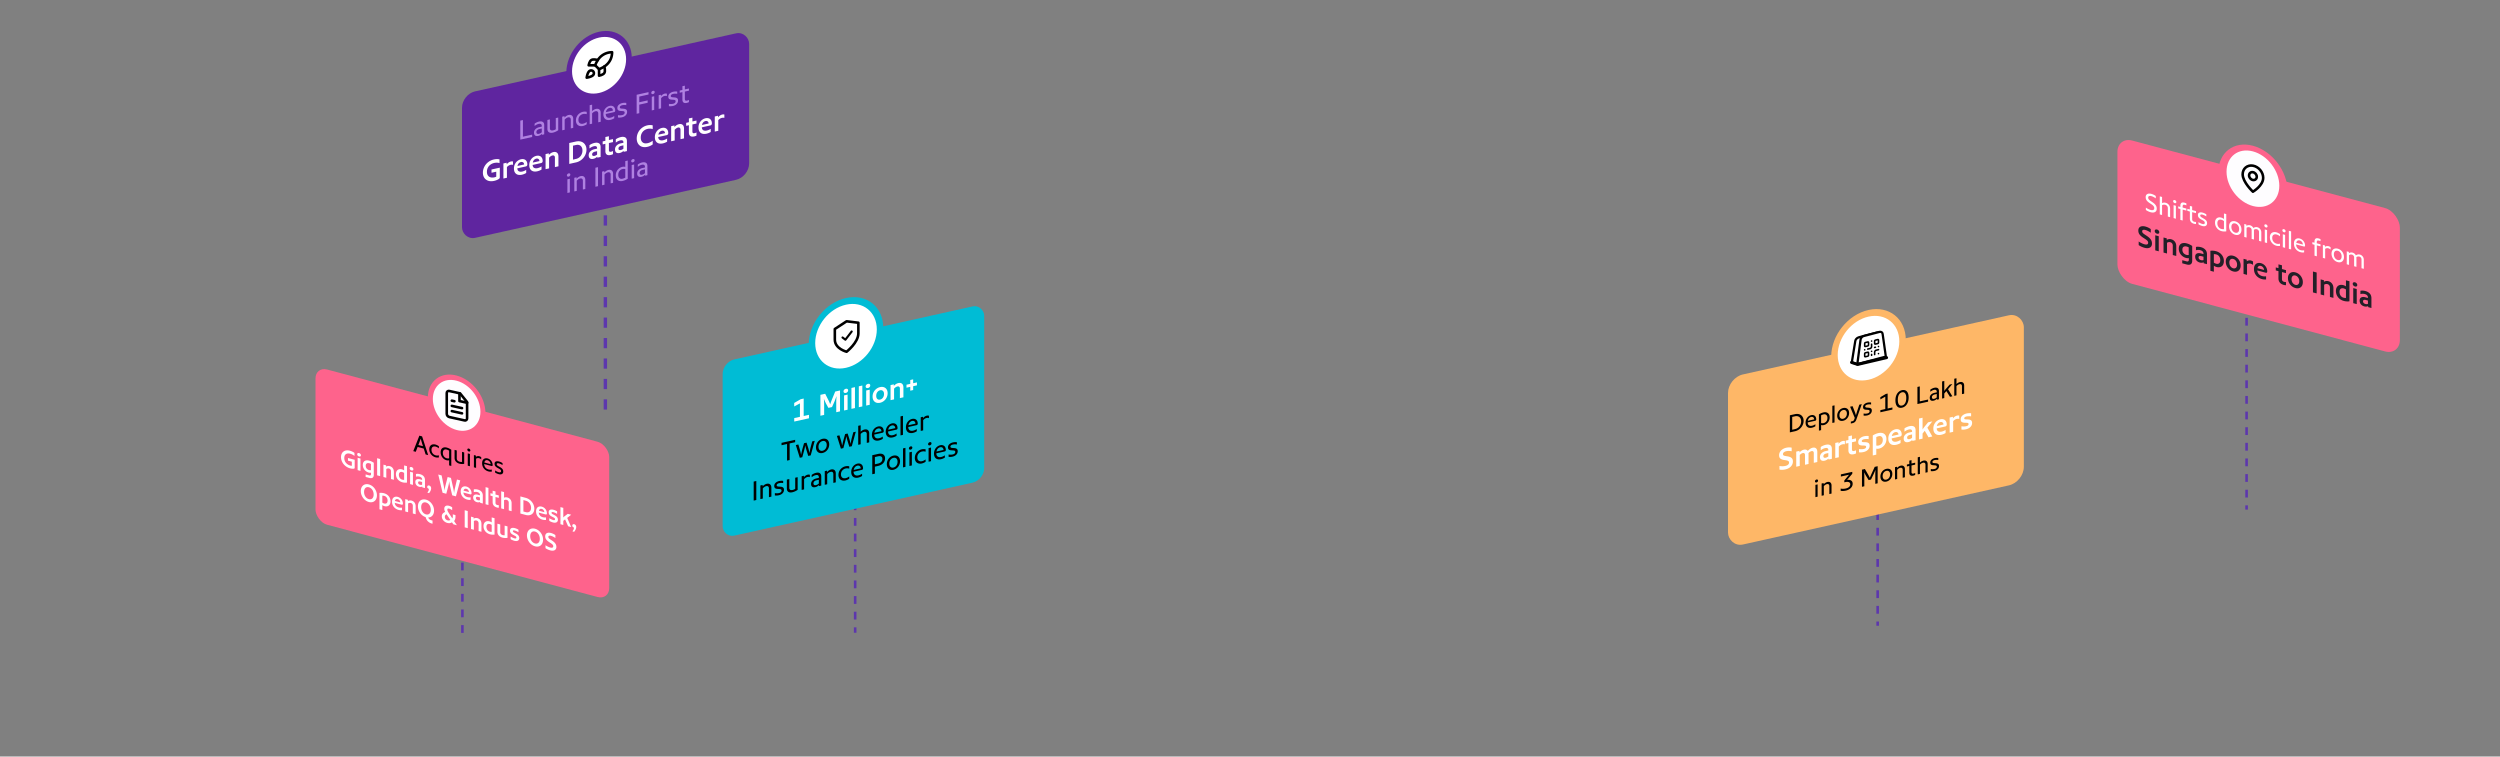 <svg xmlns="http://www.w3.org/2000/svg" width="1920" height="581" fill="none"><rect width="100%" height="100%" fill="#808080" stroke="none"/><g clip-path="url(#a)"><path stroke="#5D37AD" stroke-dasharray="6" stroke-width="2" d="M1442.04 381.332v99.256"/><rect width="232.788" height="130.613" fill="#FEB767" rx="11.736" transform="matrix(.976 -.217 0 1 1327.11 290.111)"/><path fill="#fff" d="M1366.64 357.868c.59.134 1.3.203 2.13.21.83.006 1.64-.08 2.44-.259.83-.184 1.5-.486 2-.905.52-.438.77-.994.77-1.668 0-.528-.18-.912-.55-1.152-.36-.243-.89-.426-1.59-.549l-1.61-.258c-1.26-.189-2.22-.548-2.88-1.077-.66-.542-.99-1.401-.99-2.574 0-.939.23-1.804.69-2.595.47-.794 1.12-1.459 1.95-1.996.83-.551 1.78-.946 2.86-1.185 1.47-.327 2.85-.348 4.14-.063v2.772c-.6-.13-1.26-.21-1.99-.238a8.556 8.556 0 0 0-2.19.201c-.72.159-1.31.43-1.79.814a1.71 1.71 0 0 0-.68 1.407c0 .425.13.747.4.965.29.2.72.354 1.29.462l1.68.287c1.41.213 2.47.616 3.18 1.208.7.592 1.05 1.512 1.05 2.758 0 .983-.25 1.895-.73 2.736-.49.827-1.17 1.528-2.04 2.104-.86.572-1.85.982-2.97 1.23-1.7.379-3.22.425-4.57.137v-2.772Zm25.46-14.019c1.11-.245 1.98-.08 2.62.496.65.561.97 1.501.97 2.821v7.678l-2.7.601v-7.458c0-.63-.17-1.063-.5-1.298-.31-.253-.74-.32-1.27-.202-.74.165-1.51.667-2.32 1.505.03.287.05.511.05.673v7.678l-2.71.601v-7.458c0-.631-.16-1.064-.49-1.298-.32-.253-.74-.32-1.27-.203-.79.175-1.55.667-2.28 1.474v8.382l-2.7.601v-11.594l2.51-.558v1.21c.46-.527.97-.979 1.55-1.356a5.058 5.058 0 0 1 1.78-.792c.67-.149 1.27-.142 1.78.022.53.161.95.478 1.27.951 1.2-1.368 2.44-2.193 3.71-2.476Zm10.1-2.264c1.37-.306 2.49-.217 3.35.267.87.481 1.31 1.484 1.31 3.009v7.502l-2.56.568v-.77c-.94.87-1.93 1.419-2.96 1.649-1.15.254-2.04.138-2.69-.35-.63-.491-.94-1.293-.94-2.408 0-1.129.4-2.106 1.2-2.929.8-.838 1.85-1.402 3.16-1.692l2.08-.463v-.33c0-.689-.21-1.155-.64-1.396-.43-.242-1.04-.276-1.83-.101-1.1.245-2.23.81-3.37 1.695v-2.53a8.433 8.433 0 0 1 1.76-1.007c.69-.314 1.4-.552 2.13-.714Zm-1.85 8.836c0 .484.16.821.49 1.012.35.188.78.223 1.31.105.73-.162 1.4-.493 2-.994v-2.596l-1.63.363c-.68.15-1.2.407-1.59.771-.39.35-.58.796-.58 1.339Zm14.87-11.731c.63-.14 1.18-.144 1.64-.011v2.574a4.186 4.186 0 0 0-1.87-.003c-.99.22-1.92.786-2.79 1.698v8.228l-2.71.602v-11.594l2.51-.559v1.254c.45-.568.94-1.037 1.48-1.407a4.915 4.915 0 0 1 1.74-.782Zm10.2.263-3.13.697v5.434c0 1.085.55 1.504 1.67 1.256.42-.093.9-.274 1.46-.545v2.42c-.58.292-1.12.492-1.61.6-1.44.321-2.51.214-3.2-.323-.69-.551-1.03-1.413-1.03-2.587v-5.654l-2.08.463v-2.31l2.08-.463v-2.904l2.71-.601v2.904l3.13-.697v2.31Zm2.27 5.919c.5.08 1.09.125 1.76.137a9.355 9.355 0 0 0 1.94-.209c.61-.137 1.06-.348 1.35-.631.29-.298.43-.638.43-1.02 0-.352-.12-.589-.36-.71-.25-.137-.61-.217-1.1-.241l-1.55-.052c-.93-.028-1.66-.216-2.21-.565-.54-.348-.81-1.029-.81-2.041 0-1.158.43-2.128 1.31-2.909.88-.784 1.97-1.319 3.26-1.605a9.646 9.646 0 0 1 1.83-.23c.61-.034 1.14-.012 1.58.065v2.398a9.148 9.148 0 0 0-1.71-.102c-.66 0-1.28.063-1.85.19-.54.121-.97.303-1.27.546-.3.243-.45.525-.45.848 0 .279.1.484.3.615.22.114.55.18.99.199l1.52.057c.99.03 1.77.238 2.35.624.58.368.88 1.073.88 2.114a4.04 4.04 0 0 1-.65 2.233 5.062 5.062 0 0 1-1.67 1.648 7.34 7.34 0 0 1-2.3.929c-.67.15-1.33.243-1.96.28-.63.038-1.16.01-1.61-.082v-2.486Zm14.93-12.271c1.12-.248 2.14-.256 3.07-.023.93.233 1.68.735 2.24 1.506.56.77.84 1.816.84 3.136a7.63 7.63 0 0 1-.76 3.357 7.303 7.303 0 0 1-2.06 2.57 6.95 6.95 0 0 1-2.88 1.387c-.73.163-1.42.178-2.08.045v4.598l-2.7.602v-15.356c1.44-.894 2.89-1.501 4.33-1.822Zm.15 9.558c.93-.206 1.7-.677 2.3-1.412.6-.75.9-1.719.9-2.907 0-1.085-.28-1.879-.86-2.383-.57-.518-1.3-.678-2.19-.481-.63.14-1.27.371-1.93.693v6.534c.62.098 1.21.084 1.78-.044Zm17.74-8.451c0 .411-.11.75-.32 1.018-.22.267-.51.443-.88.525l-6.51 1.446c.07 1.099.45 1.844 1.14 2.233.7.387 1.59.461 2.66.223a8.965 8.965 0 0 0 3.03-1.311v2.42a11.007 11.007 0 0 1-3.29 1.324c-1.13.251-2.16.253-3.09.005-.92-.251-1.65-.776-2.21-1.576-.55-.803-.82-1.872-.82-3.207 0-1.276.26-2.411.78-3.406.51-1.009 1.18-1.824 1.99-2.446.83-.624 1.71-1.04 2.64-1.247.89-.197 1.71-.18 2.45.05.75.231 1.33.687 1.76 1.369.45.664.67 1.524.67 2.58Zm-4.92-1.855c-.67.15-1.24.489-1.72 1.02-.46.512-.77 1.176-.94 1.992l5.11-1.136c-.06-.735-.32-1.265-.77-1.588-.46-.338-1.02-.434-1.68-.288Zm10.93-4.562c1.37-.306 2.49-.217 3.35.267.87.481 1.31 1.484 1.31 3.009v7.502l-2.56.568v-.77c-.94.87-1.93 1.419-2.96 1.648-1.15.255-2.04.138-2.68-.349-.63-.491-.95-1.293-.95-2.408 0-1.129.4-2.106 1.2-2.929.81-.838 1.86-1.402 3.16-1.692l2.08-.463v-.33c0-.689-.21-1.155-.64-1.397-.43-.241-1.04-.275-1.83-.1-1.1.245-2.22.81-3.37 1.695v-2.53a8.7 8.7 0 0 1 1.76-1.007c.69-.314 1.4-.552 2.13-.714Zm-1.85 8.836c0 .484.17.821.5 1.012.34.188.78.223 1.31.105a4.631 4.631 0 0 0 1.99-.994v-2.596l-1.63.363c-.67.149-1.2.407-1.59.771-.38.35-.58.796-.58 1.339Zm19.34-12.504-3.8 4.848 3.8 6.746-2.92.649-2.87-5.037-1.7 2.137v3.916l-2.71.602v-16.06l2.71-.602v9.042c.51-.789.98-1.457 1.39-2.004l2.86-3.517 3.24-.72Zm11.08 2.4c0 .41-.1.75-.32 1.017-.21.268-.51.443-.88.526l-6.51 1.446c.07 1.099.45 1.843 1.14 2.233.7.387 1.59.461 2.66.222a8.926 8.926 0 0 0 3.03-1.311v2.42c-1.04.629-2.14 1.07-3.28 1.325-1.13.251-2.17.253-3.1.005-.91-.251-1.65-.777-2.21-1.577-.54-.803-.81-1.872-.81-3.206 0-1.276.25-2.412.77-3.406.51-1.009 1.18-1.825 2-2.446.83-.624 1.71-1.04 2.64-1.247.89-.197 1.7-.181 2.45.05.74.231 1.33.687 1.76 1.369.44.664.66 1.524.66 2.58Zm-4.91-1.855c-.68.149-1.25.489-1.72 1.019-.46.513-.78 1.177-.95 1.992l5.11-1.135c-.05-.736-.31-1.265-.77-1.589-.46-.338-1.02-.434-1.67-.287Zm12.88-4.997c.63-.14 1.17-.144 1.63-.011v2.574a4.186 4.186 0 0 0-1.87-.003c-.99.22-1.92.786-2.79 1.699v8.228l-2.71.601v-11.594l2.52-.558v1.254c.44-.568.93-1.037 1.48-1.408a4.933 4.933 0 0 1 1.74-.782Zm3.32 8.215c.5.079 1.09.125 1.76.136a9.288 9.288 0 0 0 1.94-.209c.61-.137 1.06-.347 1.35-.631.29-.298.43-.638.43-1.019 0-.352-.12-.589-.37-.711-.24-.137-.6-.217-1.09-.241l-1.55-.052c-.93-.028-1.66-.216-2.21-.565-.54-.348-.81-1.028-.81-2.04 0-1.159.43-2.129 1.31-2.909.88-.784 1.97-1.319 3.26-1.606a9.563 9.563 0 0 1 1.83-.229c.61-.035 1.14-.013 1.58.064v2.398a9.205 9.205 0 0 0-1.71-.102c-.66 0-1.28.063-1.85.191-.54.121-.97.302-1.27.545-.3.243-.45.526-.45.848 0 .279.1.484.3.616.22.113.55.179.99.198l1.52.057c.99.03 1.77.238 2.35.624.58.368.88 1.073.88 2.114 0 .822-.22 1.566-.65 2.234a5.072 5.072 0 0 1-1.67 1.648c-.7.434-1.47.744-2.3.929-.67.149-1.33.242-1.96.28-.63.037-1.16.01-1.61-.082v-2.486Z"/><path fill="#000" d="M1378.52 318.067c1.25-.279 2.38-.243 3.4.106 1.02.35 1.82.965 2.39 1.845.59.866.88 1.917.88 3.153s-.29 2.417-.88 3.543a8.593 8.593 0 0 1-2.39 2.889 8.392 8.392 0 0 1-3.4 1.604l-3.91.866v-13.14l3.91-.866Zm0 11.502a6.063 6.063 0 0 0 2.46-1.159 6.068 6.068 0 0 0 1.68-2.121c.41-.835.62-1.733.62-2.693 0-.972-.21-1.784-.62-2.437a3.089 3.089 0 0 0-1.68-1.353c-.72-.261-1.54-.289-2.46-.083l-2.1.464v9.846l2.1-.464Zm16.34-7.468c0 .276-.07.509-.22.699-.14.175-.35.293-.62.353l-5.71 1.269c.02 1.063.34 1.808.95 2.237.62.414 1.43.51 2.42.289.47-.104.93-.26 1.37-.466.45-.219.83-.454 1.15-.704v1.584c-.85.547-1.72.921-2.62 1.122-.94.208-1.78.202-2.51-.018a3.124 3.124 0 0 1-1.74-1.323c-.43-.651-.64-1.498-.64-2.542 0-.996.2-1.903.58-2.721.4-.82.92-1.488 1.57-2.003.65-.53 1.36-.88 2.12-1.049.73-.161 1.39-.139 1.97.067.6.203 1.07.579 1.41 1.128.35.545.52 1.238.52 2.078Zm-3.91-1.865a2.96 2.96 0 0 0-1.64.993c-.44.507-.74 1.156-.89 1.945l4.86-1.081c-.04-.734-.28-1.262-.72-1.586-.43-.324-.97-.414-1.61-.271Zm9.5-3.516c.87-.193 1.66-.177 2.37.049.72.213 1.29.645 1.71 1.295.43.636.65 1.463.65 2.483 0 .972-.2 1.875-.6 2.707-.4.833-.94 1.53-1.63 2.091-.68.559-1.44.932-2.29 1.12-.74.164-1.42.148-2.05-.047v3.924l-1.69.375v-12.456c1.17-.765 2.35-1.278 3.53-1.541Zm.07 8.228c.86-.19 1.56-.64 2.11-1.35.55-.711.83-1.6.83-2.668 0-.684-.13-1.243-.39-1.678-.25-.449-.59-.758-1.02-.926-.43-.179-.92-.209-1.46-.089-.69.153-1.35.408-1.98.765v5.904c.58.182 1.22.196 1.91.042Zm6.71-13.263v13.14l1.69-.375v-13.14l-1.69.375Zm8.31 11.473c.86-.19 1.63-.566 2.32-1.127a6.036 6.036 0 0 0 1.64-2.091c.41-.848.61-1.751.61-2.711 0-.972-.2-1.78-.6-2.423a2.974 2.974 0 0 0-1.65-1.343c-.69-.255-1.46-.287-2.32-.097-.85.19-1.63.567-2.33 1.131a5.857 5.857 0 0 0-1.64 2.074c-.4.82-.6 1.716-.6 2.688 0 .96.2 1.774.6 2.442.41.652.96 1.106 1.65 1.361.69.254 1.47.286 2.32.096Zm0-8.244c.83-.185 1.51-.036 2.04.447.54.468.81 1.219.81 2.251 0 .684-.12 1.311-.37 1.882-.25.558-.58 1.024-1.02 1.396-.43.36-.92.6-1.46.72-.54.12-1.02.096-1.46-.072-.43-.179-.77-.494-1.01-.943-.25-.462-.37-1.034-.37-1.718 0-1.032.26-1.901.79-2.606.54-.72 1.22-1.172 2.05-1.357Zm12.41-4.124 1.89-.422-4.21 11.954c-.25.702-.6 1.278-1.06 1.728-.46.449-1.08.763-1.88.94l-1.25.277v-1.494l1.04-.23c.4-.089.71-.231.95-.427.25-.199.44-.5.58-.903l.44-1.268-3.59-8.581 1.92-.426 1.56 3.973c.34.86.68 1.865 1.02 3.013.28-1.07.62-2.226 1.02-3.466l1.57-4.668Zm3.3 6.771c.35.078.79.126 1.3.143a7.1 7.1 0 0 0 1.57-.167c.57-.128 1-.344 1.3-.649.3-.308.45-.666.45-1.074 0-.372-.11-.628-.35-.768-.22-.154-.55-.248-1-.281l-1.37-.092c-.73-.042-1.29-.204-1.7-.485-.41-.293-.62-.823-.62-1.591 0-.864.33-1.591.99-2.181.66-.592 1.48-.995 2.44-1.209.49-.109.98-.169 1.46-.18.49-.013.92.018 1.28.093v1.548c-.36-.087-.8-.127-1.32-.121-.5-.008-1 .043-1.49.152-.52.115-.93.302-1.23.561-.3.245-.44.536-.44.872 0 .288.09.501.28.639.2.136.5.22.9.251l1.31.103c.8.051 1.42.231 1.87.541.45.294.68.849.68 1.665 0 .636-.16 1.213-.49 1.73-.32.514-.74.939-1.28 1.275-.53.333-1.11.57-1.74.71a8.1 8.1 0 0 1-1.53.196c-.49.025-.92-.001-1.27-.079v-1.602Zm18.46-15.316v11.502l3.66-.813v1.638l-9.26 2.058v-1.638l3.79-.843v-9.522l-3.79 2.121v-1.71l4.2-2.481 1.4-.312Zm11.05 10.865a5.708 5.708 0 0 0 2.67-1.385c.76-.71 1.35-1.615 1.77-2.717.43-1.113.64-2.366.64-3.758 0-1.404-.21-2.563-.64-3.478-.42-.914-1.01-1.551-1.77-1.909-.76-.371-1.65-.443-2.67-.217a5.633 5.633 0 0 0-2.67 1.404c-.76.697-1.35 1.596-1.78 2.698-.42 1.102-.63 2.355-.63 3.759 0 1.392.21 2.551.63 3.477.43.914 1.02 1.557 1.78 1.928.76.358 1.65.425 2.67.198Zm0-1.656c-1.01.224-1.8-.032-2.37-.769-.58-.748-.86-1.944-.86-3.588 0-1.644.28-2.968.86-3.972.57-1.003 1.36-1.617 2.37-1.841 1.01-.224 1.8.039 2.37.787.59.746.88 1.941.88 3.585 0 1.632-.29 2.951-.88 3.957-.57 1.004-1.36 1.617-2.37 1.841Zm13.63-14.692v11.502l6.39-1.422v1.638l-8.2 1.824v-13.14l1.81-.402Zm11.12 1.055c1.06-.234 1.92-.155 2.59.236.67.389 1.01 1.19 1.01 2.402v6.174l-1.58.351v-.702c-.76.758-1.59 1.236-2.49 1.437-.95.211-1.69.123-2.22-.264-.51-.402-.77-1.052-.77-1.952 0-.936.33-1.741.98-2.415.67-.676 1.55-1.136 2.64-1.378l1.76-.39v-.414c0-.648-.19-1.093-.56-1.333-.38-.253-.91-.304-1.59-.153-.96.214-1.89.704-2.81 1.471v-1.62c.4-.317.87-.607 1.41-.87a7.35 7.35 0 0 1 1.63-.58Zm-1.79 7.275c0 .492.15.848.46 1.068.3.209.71.255 1.23.141.75-.167 1.42-.532 2.02-1.097v-2.61l-1.51.336c-.68.151-1.22.414-1.62.791-.39.362-.58.819-.58 1.371Zm15.67-10.179-3.3 3.992 3.3 5.44-1.82.406-2.76-4.409-1.6 1.885v3.492l-1.69.375v-13.14l1.69-.375v7.704c.41-.595.81-1.122 1.21-1.583l2.9-3.326 2.07-.461Zm5.81-1.469c.97-.217 1.76-.086 2.37.39.61.477.91 1.255.91 2.335v6.156l-1.69.375v-6.066c0-.636-.17-1.089-.52-1.359s-.81-.343-1.36-.221c-.83.185-1.61.671-2.35 1.459v7.128l-1.69.375v-13.14l1.69-.375v4.464c.35-.354.75-.666 1.21-.935.47-.284.94-.48 1.43-.586ZM1396.26 369.134c0 .312-.11.601-.33.866-.22.266-.5.435-.83.508-.34.075-.62.031-.86-.133-.22-.167-.33-.406-.33-.718 0-.324.11-.613.33-.866.24-.268.52-.44.86-.515.34-.076.62-.029.83.14.22.155.33.394.33.718Zm-2.02 3.239v9.432l1.69-.375v-9.432l-1.69.375Zm9.18-2.22c.95-.211 1.72-.07 2.31.424.59.48.89 1.253.89 2.321v6.156l-1.69.375v-6.066c0-.636-.17-1.083-.52-1.341-.34-.272-.78-.349-1.32-.229-.83.185-1.63.698-2.39 1.539v7.038l-1.69.375v-9.432l1.57-.348v.99c.38-.434.82-.813 1.32-1.138.5-.328 1.01-.55 1.52-.664Zm15.14-1.599c1.3-.169 2.33-.003 3.11.497.78.486 1.17 1.31 1.17 2.474 0 .84-.23 1.623-.68 2.349-.46.713-1.09 1.326-1.88 1.839-.79.499-1.67.857-2.66 1.076-1.49.333-2.83.384-4 .152v-1.728c.53.123 1.13.186 1.83.188.7-.012 1.43-.103 2.19-.272 1-.221 1.81-.605 2.43-1.151.62-.558.93-1.245.93-2.061 0-.768-.34-1.299-1-1.595-.67-.308-1.6-.33-2.78-.067l-.79.176v-1.422l3.62-4.423-6.26 1.39v-1.656l8.77-1.948v1.476l-4 4.706Zm11.43 5.308v-13.14l2.26-.504 2.66 4.576c.24.438.61 1.154 1.11 2.148.39-.964.77-1.845 1.12-2.644l2.64-5.751 2.26-.504v13.14l-1.81.402v-7.704c.03-.905.05-1.54.07-1.905l.06-1.128c-.12.266-.2.464-.25.595-.66 1.537-1.06 2.448-1.2 2.731l-1.98 4.131-1.81.402-2-3.244c-.33-.563-.68-1.207-1.04-1.93l-.39-.76.04.874c.04.95.07 1.652.07 2.108v7.704l-1.81.403Zm18.74-3.985a5.56 5.56 0 0 0 2.32-1.128 5.877 5.877 0 0 0 1.63-2.091c.41-.847.62-1.75.62-2.71 0-.972-.2-1.78-.6-2.424-.4-.655-.95-1.103-1.65-1.343-.69-.254-1.47-.286-2.32-.096-.86.19-1.63.567-2.34 1.131a5.837 5.837 0 0 0-1.63 2.073c-.4.821-.6 1.717-.6 2.689 0 .96.2 1.774.6 2.441.41.653.96 1.107 1.65 1.361.69.255 1.46.287 2.32.097Zm0-8.244c.83-.185 1.51-.036 2.04.447.54.468.81 1.218.81 2.25 0 .684-.13 1.312-.37 1.882a3.957 3.957 0 0 1-1.02 1.397c-.44.36-.92.6-1.46.72-.54.12-1.03.096-1.46-.072-.43-.18-.77-.494-1.02-.944-.24-.461-.37-1.034-.37-1.718 0-1.032.27-1.9.79-2.605.54-.72 1.23-1.172 2.06-1.357Zm11.03-3.999c.95-.211 1.71-.069 2.3.424.6.48.9 1.253.9 2.321v6.156l-1.69.375v-6.066c0-.636-.18-1.083-.53-1.341-.34-.272-.78-.349-1.32-.229-.83.185-1.62.698-2.38 1.539v7.038l-1.69.375v-9.432l1.56-.347v.99a6.88 6.88 0 0 1 1.32-1.139c.5-.328 1.01-.549 1.53-.664Zm11.11-.794-2.83.628v5.094c0 .996.51 1.38 1.54 1.151.32-.071.75-.232 1.29-.483v1.53c-.57.257-1.02.424-1.37.502-1.07.237-1.86.155-2.38-.247-.51-.413-.77-1.07-.77-1.97v-5.202l-1.86.414v-1.494l1.86-.414v-2.592l1.69-.375v2.592l2.83-.628v1.494Zm6.29-3.072c.97-.216 1.76-.086 2.37.391.61.476.91 1.255.91 2.335v6.156l-1.68.374v-6.066c0-.636-.18-1.088-.53-1.358-.35-.27-.8-.344-1.35-.222-.84.185-1.62.672-2.36 1.46v7.128l-1.69.374V351.2l1.69-.374v4.464c.35-.355.76-.666 1.21-.936.47-.284.95-.479 1.43-.586Zm5.69 6.42c.35.078.79.126 1.3.143a7.1 7.1 0 0 0 1.57-.167c.57-.128 1-.344 1.3-.649.3-.308.45-.666.45-1.074 0-.372-.11-.628-.35-.768-.22-.154-.55-.248-1-.281l-1.37-.092c-.73-.042-1.3-.204-1.71-.485-.41-.293-.61-.823-.61-1.591 0-.864.33-1.591.98-2.181.67-.592 1.49-.995 2.45-1.209.49-.109.97-.169 1.45-.18.5-.013.92.018 1.29.093v1.548c-.37-.087-.8-.127-1.32-.121-.5-.008-1 .043-1.49.152-.52.115-.93.302-1.23.561-.3.246-.44.536-.44.872 0 .288.09.501.28.64.2.135.5.219.89.25l1.32.104c.8.051 1.42.231 1.86.54.46.294.69.849.69 1.665 0 .636-.16 1.213-.49 1.73-.32.514-.75.939-1.28 1.275-.53.333-1.11.57-1.74.71a8.1 8.1 0 0 1-1.53.196c-.5.025-.92-.001-1.27-.079v-1.602Z"/><circle cx="29.343" cy="29.343" r="29.343" fill="#FEB767" transform="matrix(.976 -.217 0 1 1406.37 244.428)"/><circle cx="24.239" cy="24.239" r="24.239" fill="#fff" transform="matrix(.976 -.217 0 1 1411.36 248.424)"/><path stroke="#000" stroke-linecap="round" stroke-linejoin="round" stroke-width="1.741" d="m1446.82 274.279-2.75-17.01c0-.672-.29-1.24-.81-1.58-.52-.34-1.22-.423-1.95-.232l-13.77 3.608c-.73.191-1.43.642-1.94 1.252-.52.61-.81 1.331-.81 2.003l-2.58 15.89 4.28 1.634 20.33-5.565Z"/><path fill="#fff" stroke="#000" stroke-linecap="round" stroke-linejoin="round" stroke-width="1.741" d="m1448.33 273.883-2.43-17.094c0-.672-.26-1.249-.72-1.604-.45-.355-1.07-.46-1.72-.291l-12.17 3.19c-.65.17-1.27.599-1.72 1.193-.46.595-.72 1.307-.72 1.978l-2.43 18.37 21.91-5.742Z"/><path stroke="#000" stroke-linecap="round" stroke-linejoin="round" stroke-width="2.321" d="m1448.88 274.667-22.2 5.208-4.67-1.519"/><g stroke="#000" stroke-linecap="round" stroke-linejoin="round" stroke-width="1.212" clip-path="url(#b)"><path d="m1434.43 262.646-1.77.425a.814.814 0 0 0-.59.747v1.819c0 .334.27.543.59.464l1.77-.424a.814.814 0 0 0 .59-.748v-1.818c0-.335-.27-.543-.59-.465ZM1442.09 260.807l-1.77.425a.813.813 0 0 0-.59.747v1.818c0 .335.27.543.59.465l1.77-.424a.803.803 0 0 0 .59-.748v-1.818c0-.335-.26-.543-.59-.465ZM1434.43 270.525l-1.77.425a.814.814 0 0 0-.59.747v1.819c0 .334.27.542.59.464l1.77-.424a.814.814 0 0 0 .59-.748v-1.818c0-.335-.27-.543-.59-.465ZM1442.68 268.545l-1.77.424c-.31.075-.61.275-.83.555-.22.281-.35.619-.35.94v1.818M1442.68 271.575v.006M1437.38 264.363v1.819c0 .321-.13.659-.35.94-.22.28-.52.48-.83.555l-1.77.424M1432.07 268.667l.01-.001M1437.38 261.939v-.001M1437.38 269.818v.006M1439.73 266.828l.59-.142M1442.68 266.12v.006M1437.38 272.848v-.606"/></g><path stroke="#5D37AD" stroke-dasharray="6" stroke-width="2" d="M656.764 337.796v148.167"/><rect width="205.816" height="135.33" fill="#00BCD5" rx="9.16" transform="matrix(.976 -.217 0 1 554.993 278.011)"/><path fill="#fff" d="M617.231 306.086v13.398l4.059-.902v2.662l-11.318 2.515v-2.662l4.382-.974v-10.318l-4.403 2.364v-2.706l4.961-2.862 2.319-.515Zm12.832 13.208v-16.06l3.694-.821 2.706 5.383c.286.582.665 1.48 1.138 2.695.472-1.425.852-2.492 1.138-3.201l2.706-6.585 3.694-.821v16.06l-2.899.644v-8.382c.014-.883.086-2.219.215-4.008l-.28.744a87.811 87.811 0 0 1-1.353 3.579l-1.825 4.102-2.792.62-1.825-3.29a55.075 55.075 0 0 1-1.353-2.977l-.28-.62c.129 1.746.194 3.051.194 3.917v8.382l-2.878.639Zm21.294-19.494c0 .455-.165.873-.494 1.254-.33.366-.745.605-1.246.717-.515.114-.945.063-1.288-.154-.33-.235-.494-.579-.494-1.034 0-.469.164-.887.494-1.254a2.372 2.372 0 0 1 1.288-.748c.501-.112.916-.05 1.246.185.329.22.494.565.494 1.034Zm-3.114 3.86v11.594l2.706-.601v-11.594l-2.706.601Zm5.662-5.724v16.06l2.706-.602v-16.06l-2.706.602Zm5.663-1.259v16.06l2.706-.601v-16.06l-2.706.601Zm8.777-.652c0 .455-.165.873-.494 1.254-.33.366-.745.605-1.246.717-.515.114-.945.063-1.288-.154-.33-.235-.494-.58-.494-1.034 0-.47.164-.887.494-1.254a2.372 2.372 0 0 1 1.288-.748c.501-.112.916-.05 1.246.185.329.22.494.565.494 1.034Zm-3.114 3.86v11.594l2.706-.601v-11.594l-2.706.601Zm10.688 9.439a7.13 7.13 0 0 0 2.92-1.397 7.546 7.546 0 0 0 2.084-2.597 7.418 7.418 0 0 0 .773-3.34c0-1.188-.258-2.172-.773-2.952a3.855 3.855 0 0 0-2.084-1.649c-.873-.305-1.846-.338-2.92-.099a7.283 7.283 0 0 0-2.943 1.402 7.619 7.619 0 0 0-2.083 2.575c-.501 1.006-.751 2.103-.751 3.291 0 1.188.25 2.188.751 3.001a4.109 4.109 0 0 0 2.083 1.671c.888.301 1.869.333 2.943.094Zm0-9.592c.859-.191 1.575-.027 2.147.491.573.503.859 1.297.859 2.383 0 1.1-.286 2.043-.859 2.831-.572.772-1.288 1.254-2.147 1.445-.859.191-1.575.027-2.148-.491-.558-.536-.837-1.354-.837-2.454 0-1.085.279-2.005.837-2.76.573-.772 1.289-1.254 2.148-1.445Zm14.033-5.538c1.174-.261 2.111-.088 2.813.518.702.592 1.052 1.578 1.052 2.956v7.458l-2.706.602v-7.238c0-.69-.179-1.17-.537-1.443-.343-.29-.794-.373-1.353-.249-.859.191-1.718.756-2.577 1.694v8.228l-2.706.602v-11.594l2.513-.559v1.21a7.31 7.31 0 0 1 1.611-1.391 5.858 5.858 0 0 1 1.89-.794Zm11.359.115 2.899-.644v2.288l-2.899.644v2.948l-2.233.497v-2.948l-2.9.644v-2.288l2.9-.644v-2.97l2.233-.497v2.97Z"/><path fill="#000" d="m610.679 337.776-10.465 2.326v1.84l4.237-.942v12.76l1.991-.442v-12.76l4.237-.942v-1.84Zm11.942 11.947 3.085-11.166-1.933.43-1.211 4.589c-.331 1.293-.663 3.087-.878 4.335-.254-1.164-.644-2.897-1.015-4.035l-1.25-3.922-1.913.425-1.269 4.482c-.352 1.298-.762 3.209-.996 4.481-.234-1.147-.566-2.794-.898-3.94l-1.21-4.051-1.953.434 3.065 9.799 1.894-.421 1.328-4.855c.351-1.318.703-2.776.976-4.237.273 1.339.625 2.641.976 3.803l1.308 4.269 1.894-.42Zm9.128-1.829c-2.851.634-5.077-1.052-5.077-4.332 0-3.3 2.226-5.914 5.077-6.548 2.85-.633 5.076.992 5.076 4.292 0 3.28-2.226 5.955-5.076 6.588Zm0-9.16c-1.777.395-3.163 2.043-3.163 4.403 0 2.36 1.386 3.432 3.163 3.037 1.776-.395 3.162-2.083 3.162-4.443 0-2.36-1.386-3.392-3.162-2.997Zm22.427 3.976 3.084-11.165-1.933.429-1.21 4.589c-.332 1.294-.664 3.088-.879 4.336-.253-1.164-.644-2.897-1.015-4.035l-1.249-3.922-1.914.425-1.269 4.482c-.351 1.298-.761 3.209-.995 4.481-.235-1.148-.567-2.794-.899-3.94l-1.21-4.051-1.952.434 3.065 9.799 1.894-.421 1.327-4.855c.352-1.318.703-2.776.976-4.237a42.96 42.96 0 0 0 .977 3.803l1.308 4.269 1.894-.421Zm9.73-12.842c-1.113.247-2.187.926-2.929 1.691v-4.96l-1.874.416v14.6l1.874-.416v-7.92c.683-.732 1.581-1.391 2.616-1.621 1.172-.261 2.089.275 2.089 1.755v6.74l1.874-.416v-6.84c0-2.44-1.542-3.497-3.65-3.029Zm14.801 1.311c0-2.88-1.952-4.166-4.334-3.637-2.48.551-4.745 2.954-4.745 6.414 0 3.56 2.343 5 5.428 4.314 1.191-.264 2.206-.79 2.909-1.246v-1.76c-.644.503-1.679 1.053-2.792 1.3-2.147.478-3.69-.38-3.748-2.807l6.345-1.41c.586-.13.937-.548.937-1.168Zm-4.354-2.073c1.386-.308 2.48.409 2.597 2.063l-5.408 1.202c.332-1.774 1.405-2.952 2.811-3.265Zm14.955-.283c0-2.88-1.953-4.166-4.335-3.637-2.479.551-4.744 2.955-4.744 6.415 0 3.56 2.343 4.999 5.428 4.314 1.191-.265 2.206-.791 2.909-1.247v-1.76c-.644.503-1.679 1.053-2.792 1.301-2.148.477-3.69-.38-3.749-2.807l6.346-1.411c.585-.13.937-.548.937-1.168Zm-4.354-2.072c1.386-.308 2.479.409 2.597 2.063l-5.408 1.202c.331-1.774 1.405-2.953 2.811-3.265Zm6.637-6.955 1.875-.417v14.6l-1.875.417v-14.6Zm13.237 5.578c0-2.88-1.953-4.166-4.335-3.636-2.479.551-4.744 2.954-4.744 6.414 0 3.56 2.343 4.999 5.428 4.314 1.191-.265 2.206-.791 2.909-1.247v-1.76a7.413 7.413 0 0 1-2.792 1.301c-2.148.477-3.69-.38-3.749-2.807l6.345-1.41c.586-.131.938-.549.938-1.169Zm-4.354-2.072c1.386-.308 2.479.409 2.596 2.063l-5.408 1.202c.332-1.774 1.406-2.953 2.812-3.265Zm11.264-4.063c-1.132.251-2.147 1.037-2.889 1.942v-1.1l-1.738.386v10.48l1.875-.417v-7.82c.702-.796 1.6-1.475 2.616-1.701.605-.134 1.171-.1 1.815.137v-1.86c-.468-.176-1.073-.182-1.679-.047Zm-132.912 50.616 2.011-.447v14.6l-2.011.447v-14.6Zm10.028 1.691c-1.211.269-2.362 1.105-3.163 2.003v-1.1l-1.738.386v10.48l1.875-.416v-7.82c.703-.776 1.601-1.476 2.655-1.71 1.152-.256 2.05.264 2.05 1.744v6.74l1.874-.416v-6.84c0-2.42-1.503-3.506-3.553-3.051Zm6.23 8.936c.762.171 1.933.13 3.105-.13 2.011-.447 3.904-1.908 3.904-4.128 0-2-1.366-2.356-2.831-2.451l-1.464-.114c-.82-.078-1.308-.31-1.308-.99 0-.74.703-1.336 1.855-1.592 1.191-.264 2.401-.193 3.124-.034v-1.72c-.781-.166-1.914-.155-3.046.097-1.952.434-3.807 1.726-3.807 3.766 0 1.88 1.249 2.222 2.577 2.307l1.523.102c.878.065 1.503.286 1.503 1.166 0 .88-.625 1.619-1.952 1.914-1.25.277-2.519.179-3.183.027v1.78Zm15.631-5.014c-.566.366-1.347.68-2.089.844-1.288.287-2.44-.057-2.44-1.657v-6.76l-1.894.421v6.86c0 2.56 1.816 3.416 4.217 2.882 1.328-.295 2.909-1.006 4.081-1.866v-9.72l-1.875.416v8.58Zm9.573-10.907c-1.133.252-2.148 1.037-2.89 1.942v-1.1l-1.738.386v10.48l1.875-.416v-7.82c.703-.796 1.601-1.476 2.616-1.702.605-.134 1.171-.1 1.816.137v-1.86c-.469-.176-1.074-.181-1.679-.047Zm6.447-1.433c-1.269.282-2.518.92-3.377 1.611v1.8c.742-.625 1.815-1.344 3.123-1.634 1.465-.326 2.382.17 2.382 1.65v.46l-1.952.434c-2.382.529-4.022 2.114-4.022 4.214 0 2 1.211 2.931 3.319 2.462 1.035-.23 1.992-.822 2.773-1.596v.78l1.757-.39v-6.86c0-2.9-1.914-3.395-4.003-2.931Zm-1.991 8.083c0-1.26.976-2.077 2.44-2.403l1.679-.373v2.9a4.828 4.828 0 0 1-2.245 1.219c-1.132.252-1.874-.223-1.874-1.343Zm13.567-10.655c-1.21.269-2.362 1.105-3.162 2.003v-1.1l-1.738.386v10.48l1.874-.417v-7.82c.703-.776 1.601-1.476 2.656-1.71 1.151-.256 2.05.265 2.05 1.745v6.74l1.874-.417v-6.84c0-2.42-1.504-3.506-3.554-3.05Zm7.539 3.744c0-2.44 1.64-4.044 3.592-4.498 1.016-.225 2.07-.12 2.773.144v-1.82c-.762-.191-1.855-.248-2.929-.009-2.772.616-5.349 3.109-5.349 6.609 0 3.52 2.577 4.887 5.349 4.271 1.074-.239 2.167-.782 2.929-1.311v-1.82c-.703.576-1.757 1.151-2.773 1.376-1.952.414-3.592-.502-3.592-2.942Zm16.965-4.59c0-2.88-1.952-4.166-4.334-3.636-2.479.551-4.744 2.954-4.744 6.414 0 3.56 2.343 4.999 5.427 4.314 1.191-.265 2.207-.79 2.909-1.247v-1.76c-.644.503-1.679 1.053-2.791 1.301-2.148.477-3.69-.38-3.749-2.807l6.345-1.41c.586-.13.937-.549.937-1.169Zm-4.353-2.072c1.386-.308 2.479.409 2.596 2.063l-5.408 1.202c.332-1.774 1.406-2.953 2.812-3.265Zm15.97-9.029-4.529 1.006v14.6l2.011-.446v-5.38l2.518-.56c2.968-.66 5.291-2.756 5.291-5.776 0-3.06-2.323-4.104-5.291-3.444Zm-2.518 7.96v-5.56l2.44-.543c1.855-.412 3.319.043 3.319 2.043 0 1.96-1.464 3.105-3.319 3.517l-2.44.543Zm14.24 4.235c-2.851.634-5.076-1.052-5.076-4.332 0-3.3 2.225-5.914 5.076-6.548 2.85-.633 5.076.992 5.076 4.292 0 3.28-2.226 5.955-5.076 6.588Zm0-9.16c-1.777.395-3.163 2.043-3.163 4.403 0 2.36 1.386 3.432 3.163 3.037 1.776-.395 3.163-2.083 3.163-4.443 0-2.36-1.387-3.392-3.163-2.997Zm7.354-7.274 1.874-.417v14.6l-1.874.417v-14.6Zm7.164-.572c0-.72-.547-1.119-1.289-.954-.761.169-1.327.815-1.327 1.535 0 .7.566 1.114 1.327.945.742-.165 1.289-.826 1.289-1.526Zm-2.245 3.599 1.874-.417v10.48l-1.874.417v-10.48Zm6.071 3.871c0-2.44 1.64-4.045 3.592-4.499 1.015-.225 2.069-.119 2.772.144v-1.82c-.761-.19-1.854-.248-2.928-.009-2.773.616-5.35 3.109-5.35 6.609 0 3.52 2.577 4.887 5.35 4.271 1.074-.239 2.167-.781 2.928-1.311v-1.82c-.703.577-1.757 1.151-2.772 1.376-1.952.414-3.592-.501-3.592-2.941Zm10.893-10.741c0-.72-.547-1.119-1.289-.954-.761.17-1.327.815-1.327 1.535 0 .7.566 1.115 1.327.945.742-.165 1.289-.826 1.289-1.526Zm-2.245 3.599 1.874-.417v10.48l-1.874.417v-10.48Zm13.236 1.459c0-2.88-1.952-4.167-4.334-3.637-2.48.551-4.745 2.954-4.745 6.414 0 3.56 2.343 4.999 5.428 4.314 1.191-.265 2.206-.79 2.909-1.247v-1.76c-.644.504-1.679 1.054-2.792 1.301-2.148.477-3.69-.38-3.748-2.807l6.345-1.41c.585-.13.937-.548.937-1.168Zm-4.354-2.073c1.386-.308 2.48.409 2.597 2.063l-5.408 1.202c.332-1.774 1.405-2.953 2.811-3.265Zm6.481 7.32c.762.171 1.933.13 3.105-.13 2.011-.447 3.904-1.908 3.904-4.128 0-2-1.366-2.356-2.831-2.451l-1.464-.114c-.82-.078-1.308-.31-1.308-.99 0-.74.703-1.336 1.855-1.592 1.191-.264 2.401-.193 3.124-.034v-1.72c-.781-.166-1.914-.155-3.046.097-1.952.434-3.807 1.726-3.807 3.766 0 1.88 1.249 2.222 2.577 2.307l1.523.102c.878.065 1.503.286 1.503 1.166 0 .88-.625 1.619-1.952 1.914-1.25.277-2.519.179-3.183.027v1.78Z"/><circle cx="29.343" cy="29.343" r="29.343" fill="#00BCD5" transform="matrix(.976 -.217 0 1 621.094 235.254)"/><circle cx="24.239" cy="24.239" r="24.239" fill="#fff" transform="matrix(.976 -.217 0 1 626.076 239.25)"/><path stroke="#000" stroke-linecap="round" stroke-linejoin="round" stroke-width="2" d="M650.184 270.141s9.037-7.086 9.037-14.1v-8.183l-9.037-1.097-9.036 5.917v8.183c0 7.014 9.036 9.28 9.036 9.28Z"/><path stroke="#000" stroke-linecap="round" stroke-linejoin="round" stroke-width="1.646" d="m654.087 254.602-4.824 6.279-2.193-1.684"/><path stroke="#5D37AD" stroke-dasharray="7.85" stroke-width="2.617" d="M464.915 133.993v184.121"/><rect width="225.937" height="112.49" fill="#5F259F" rx="10.299" transform="matrix(.976 -.217 0 1 354.821 72.403)"/><path fill="#AF81E1" d="M401.596 92.191v12.78l7.107-1.579v1.82l-9.118 2.026v-14.6l2.011-.447Zm12.36 1.173c1.172-.26 2.129-.172 2.87.263.755.432 1.133 1.321 1.133 2.668v6.86l-1.757.39v-.78c-.846.842-1.77 1.374-2.773 1.597-1.054.234-1.874.136-2.46-.294-.572-.446-.859-1.169-.859-2.169 0-1.04.365-1.934 1.094-2.683.742-.751 1.718-1.262 2.928-1.53l1.953-.435v-.46c0-.72-.209-1.213-.625-1.48-.417-.281-1.002-.338-1.757-.17-1.068.237-2.109.782-3.124 1.634v-1.8a8.497 8.497 0 0 1 1.562-.967 8.15 8.15 0 0 1 1.815-.644Zm-1.991 8.083c0 .547.169.942.508 1.187.338.232.794.284 1.366.156.833-.185 1.582-.591 2.246-1.219v-2.9l-1.679.374c-.755.167-1.354.46-1.797.879-.429.402-.644.91-.644 1.523Zm14.876-10.746 1.874-.416v9.72a11.62 11.62 0 0 1-1.991 1.142c-.729.336-1.426.577-2.089.724-1.25.278-2.265.177-3.046-.303-.781-.479-1.172-1.339-1.172-2.58v-6.86l1.894-.42v6.76c0 .746.228 1.25.684 1.508.468.256 1.054.306 1.757.149.794-.176 1.49-.457 2.089-.844v-8.58Zm9.845-2.388c1.055-.234 1.907-.077 2.558.472.664.532.996 1.392.996 2.579v6.84l-1.875.416v-6.74c0-.706-.195-1.203-.585-1.49-.378-.302-.866-.387-1.465-.254-.924.205-1.809.775-2.655 1.71v7.82l-1.874.416v-10.48l1.738-.386v1.1a7.443 7.443 0 0 1 1.464-1.265 5.176 5.176 0 0 1 1.698-.738Zm7.539 3.745c0 .787.156 1.425.469 1.916.325.488.761.817 1.308.99.546.158 1.152.17 1.815.036.482-.107.97-.282 1.465-.526.494-.256.93-.54 1.308-.85v1.82a9.127 9.127 0 0 1-1.386.768c-.521.249-1.035.43-1.543.542-.95.212-1.835.195-2.655-.05a3.73 3.73 0 0 1-1.952-1.446c-.495-.716-.742-1.641-.742-2.775 0-1.12.247-2.141.742-3.065a6.836 6.836 0 0 1 1.952-2.314 6.944 6.944 0 0 1 2.655-1.23 6.133 6.133 0 0 1 1.543-.142c.52.004.982.055 1.386.152v1.82a4.267 4.267 0 0 0-1.308-.25 5.005 5.005 0 0 0-1.465.106 4.786 4.786 0 0 0-2.577 1.552c-.677.79-1.015 1.773-1.015 2.946Zm13.451-8.409c1.08-.24 1.959-.095 2.636.434.676.53 1.015 1.395 1.015 2.595v6.84l-1.874.416v-6.74c0-.707-.196-1.21-.586-1.51-.391-.3-.892-.382-1.503-.246-.925.206-1.797.746-2.617 1.622v7.92l-1.874.416v-14.6l1.874-.416v4.96c.391-.394.84-.74 1.348-1.04a5.227 5.227 0 0 1 1.581-.651Zm14.801 1.31c0 .307-.084.566-.253.777-.157.195-.384.325-.684.392l-6.345 1.41c.026 1.18.377 2.01 1.054 2.486.69.46 1.588.567 2.695.321a7.414 7.414 0 0 0 1.522-.518 7.037 7.037 0 0 0 1.269-.782v1.76c-.937.608-1.906 1.023-2.909 1.246-1.041.231-1.971.225-2.791-.02a3.482 3.482 0 0 1-1.933-1.47c-.469-.723-.703-1.664-.703-2.824 0-1.106.215-2.114.644-3.023.443-.912 1.022-1.654 1.738-2.226.729-.589 1.516-.977 2.362-1.165.807-.18 1.536-.155 2.187.074a2.885 2.885 0 0 1 1.562 1.253c.39.606.585 1.376.585 2.31Zm-4.353-2.072a3.277 3.277 0 0 0-1.816 1.104c-.495.563-.827 1.283-.996 2.161l5.408-1.202c-.052-.815-.319-1.402-.8-1.762-.482-.36-1.081-.46-1.796-.3Zm6.481 5.54c.39.086.872.14 1.445.159a7.782 7.782 0 0 0 1.737-.186c.638-.142 1.12-.382 1.445-.721.338-.342.508-.74.508-1.193 0-.413-.131-.698-.391-.853-.247-.172-.618-.276-1.113-.313l-1.523-.102c-.807-.047-1.438-.227-1.893-.539-.456-.325-.684-.915-.684-1.768 0-.96.365-1.767 1.094-2.423.742-.658 1.646-1.106 2.713-1.343a8.315 8.315 0 0 1 1.621-.2 6.25 6.25 0 0 1 1.425.103v1.72c-.403-.097-.891-.142-1.464-.134a7.106 7.106 0 0 0-1.66.168c-.572.128-1.028.336-1.366.624-.326.272-.488.595-.488.969 0 .32.104.556.312.71.221.151.553.244.996.279l1.464.115c.885.056 1.575.256 2.069.6.508.327.762.944.762 1.85 0 .707-.182 1.348-.547 1.922a4.324 4.324 0 0 1-1.425 1.417 6.04 6.04 0 0 1-1.933.79 8.946 8.946 0 0 1-1.698.217c-.547.028-1.016-.002-1.406-.088v-1.78Zm23.461-17.674v1.84l-7.107 1.58v4.36l6.423-1.428v1.84l-6.423 1.428v6.56l-2.011.447v-14.6l9.118-2.026Zm4.737-.032c0 .346-.124.667-.371.962a1.63 1.63 0 0 1-.918.564c-.377.084-.696.035-.956-.147-.248-.185-.371-.451-.371-.798 0-.36.123-.68.371-.962.26-.298.579-.489.956-.573.378-.084.684-.032.918.156.247.172.371.438.371.798Zm-2.245 3.599V84.8l1.874-.417v-10.48l-1.874.417Zm9.927-2.406c.651-.145 1.211-.13 1.679.046v1.86a3.178 3.178 0 0 0-1.816-.136c-.924.205-1.796.773-2.616 1.701v7.82l-1.874.417v-10.48l1.738-.386v1.1c.39-.487.833-.899 1.327-1.235a4.41 4.41 0 0 1 1.562-.707Zm3.244 7.819c.39.086.872.14 1.444.159a7.796 7.796 0 0 0 1.738-.186c.638-.142 1.119-.383 1.445-.721.338-.342.507-.74.507-1.193 0-.414-.13-.698-.39-.853-.247-.172-.618-.276-1.113-.313l-1.523-.102c-.807-.047-1.438-.227-1.894-.539-.455-.325-.683-.915-.683-1.768 0-.96.364-1.768 1.093-2.423.742-.658 1.647-1.106 2.714-1.343a8.315 8.315 0 0 1 1.621-.2 6.26 6.26 0 0 1 1.425.103v1.72c-.404-.097-.892-.142-1.464-.135a7.1 7.1 0 0 0-1.66.17c-.573.127-1.028.334-1.367.623-.325.272-.488.595-.488.968 0 .32.104.557.313.711.221.15.553.244.995.279l1.465.114c.885.057 1.575.257 2.069.6.508.328.762.945.762 1.851 0 .707-.183 1.347-.547 1.922a4.333 4.333 0 0 1-1.425 1.416c-.586.37-1.23.634-1.933.79a8.953 8.953 0 0 1-1.699.217c-.546.029-1.015 0-1.405-.087v-1.78Zm15.377-10.097-3.144.698v5.66c0 1.107.573 1.533 1.718 1.278.352-.078.827-.257 1.426-.536v1.7c-.625.285-1.133.471-1.523.558-1.185.263-2.063.172-2.636-.274-.573-.46-.859-1.19-.859-2.19v-5.78l-2.069.46v-1.66l2.069-.46v-2.88l1.874-.416v2.88l3.144-.698v1.66Zm-91.1 64.484c0 .347-.123.667-.37.962a1.637 1.637 0 0 1-.918.564c-.378.084-.696.035-.957-.147-.247-.185-.371-.451-.371-.798 0-.36.124-.68.371-.962.261-.298.579-.489.957-.573.377-.084.683-.032.918.156.247.172.37.438.37.798Zm-2.245 3.599v10.48l1.875-.417v-10.48l-1.875.417Zm10.201-2.467c1.054-.234 1.907-.077 2.558.472.664.532.995 1.392.995 2.578v6.84l-1.874.417v-6.74c0-.707-.195-1.203-.586-1.49-.377-.303-.865-.388-1.464-.255-.924.206-1.809.776-2.655 1.711v7.82l-1.874.416v-10.48l1.737-.386v1.1c.43-.482.918-.904 1.465-1.265a5.14 5.14 0 0 1 1.698-.738Zm11.308-6.433v14.6l2.011-.447v-14.6l-2.011.447Zm10.027 1.692c1.054-.234 1.907-.077 2.558.472.664.532.995 1.392.995 2.578v6.84l-1.874.417v-6.74c0-.707-.195-1.203-.586-1.49-.377-.303-.865-.388-1.464-.255-.924.206-1.809.776-2.655 1.71v7.82l-1.874.417V131.8l1.737-.386v1.1c.43-.482.918-.904 1.465-1.266a5.158 5.158 0 0 1 1.698-.737Zm12.927-6.793 1.875-.416v13.96c-1.302.849-2.61 1.42-3.925 1.712-.963.214-1.841.196-2.635-.055-.794-.25-1.432-.735-1.914-1.454-.468-.723-.703-1.657-.703-2.804 0-1.067.222-2.056.664-2.968a6.46 6.46 0 0 1 1.816-2.303 6.106 6.106 0 0 1 2.558-1.248c.806-.18 1.561-.161 2.264.056v-4.48Zm-2.186 13.566a7.957 7.957 0 0 0 2.186-.846v-6.56c-.651-.202-1.353-.219-2.108-.051-.95.211-1.738.706-2.363 1.485-.611.776-.917 1.75-.917 2.924 0 .773.136 1.416.41 1.929.286.496.67.844 1.152 1.044.494.183 1.041.208 1.64.075Zm9.35-14.138c0 .347-.124.668-.371.963a1.63 1.63 0 0 1-.918.564c-.377.084-.696.034-.956-.148-.248-.185-.371-.451-.371-.797 0-.36.123-.681.371-.963.26-.298.579-.488.956-.572.378-.084.684-.032.918.156.247.171.371.437.371.797Zm-2.245 3.599v10.48l1.874-.416v-10.48l-1.874.416Zm8.062-1.991c1.171-.261 2.128-.173 2.87.262.755.432 1.132 1.322 1.132 2.668v6.86l-1.757.391v-.78c-.846.841-1.77 1.373-2.772 1.596-1.054.234-1.874.136-2.46-.294-.573-.446-.859-1.169-.859-2.169 0-1.04.364-1.934 1.093-2.683.742-.751 1.718-1.261 2.929-1.53l1.952-.434v-.46c0-.72-.208-1.214-.625-1.481-.416-.281-1.002-.338-1.757-.17-1.067.237-2.108.782-3.124 1.634v-1.8a8.604 8.604 0 0 1 1.562-.967 8.147 8.147 0 0 1 1.816-.643Zm-1.991 8.082c0 .547.169.943.507 1.187.339.232.794.284 1.367.157.833-.185 1.581-.592 2.245-1.219v-2.9l-1.679.373c-.755.168-1.354.461-1.796.879-.43.402-.644.91-.644 1.523Z"/><path fill="#fff" d="m377.467 130.177 6.378-1.417v7.414c0 .484-.201.88-.601 1.189-1.017.71-2.27 1.231-3.759 1.562-1.646.366-3.128.343-4.445-.068-1.303-.43-2.327-1.185-3.071-2.266-.731-1.099-1.096-2.433-1.096-4.003a9.7 9.7 0 0 1 1.074-4.462 10.5 10.5 0 0 1 2.985-3.612 10.726 10.726 0 0 1 4.36-2.046c1.632-.363 3.078-.384 4.338-.062v2.904c-.501-.212-1.117-.332-1.847-.36a8.615 8.615 0 0 0-2.255.215 7.653 7.653 0 0 0-2.792 1.237 6.545 6.545 0 0 0-2.018 2.318c-.502.933-.752 1.993-.752 3.181 0 1.218.258 2.187.773 2.908a3.62 3.62 0 0 0 2.105 1.403c.873.216 1.832.208 2.878-.024.429-.095.894-.25 1.395-.464v-3.85l-3.65.811v-2.508Zm14.883-6.145c.63-.14 1.174-.144 1.632-.011v2.574a4.177 4.177 0 0 0-1.868-.003c-.988.22-1.919.786-2.792 1.699v8.228l-2.706.601v-11.594l2.513-.558v1.254a6.616 6.616 0 0 1 1.482-1.408 4.887 4.887 0 0 1 1.739-.782Zm12.652 2.27c0 .411-.107.75-.322 1.018a1.507 1.507 0 0 1-.881.526l-6.507 1.446c.072 1.098.451 1.843 1.138 2.233.702.386 1.589.461 2.663.222a8.947 8.947 0 0 0 3.028-1.311v2.42a10.952 10.952 0 0 1-3.285 1.324c-1.132.252-2.162.253-3.093.005-.916-.251-1.654-.776-2.212-1.576-.544-.803-.816-1.872-.816-3.207 0-1.276.258-2.411.773-3.405.515-1.01 1.181-1.825 1.997-2.446.831-.625 1.711-1.041 2.642-1.247.888-.198 1.704-.181 2.448.05.745.23 1.332.686 1.761 1.368.444.664.666 1.524.666 2.58Zm-4.918-1.855a3.18 3.18 0 0 0-1.718 1.02c-.458.512-.773 1.176-.945 1.992l5.111-1.136c-.057-.735-.315-1.265-.773-1.588-.458-.338-1.017-.434-1.675-.288Zm16.684-.759c0 .41-.108.75-.323 1.017-.214.268-.508.443-.88.526l-6.507 1.446c.071 1.099.451 1.843 1.138 2.233.702.387 1.589.461 2.663.222a8.916 8.916 0 0 0 3.028-1.311v2.42a10.95 10.95 0 0 1-3.286 1.325c-1.131.251-2.162.253-3.092.005-.917-.251-1.654-.777-2.212-1.577-.544-.803-.816-1.872-.816-3.206 0-1.276.257-2.412.773-3.406.515-1.009 1.181-1.825 1.997-2.446.83-.624 1.711-1.04 2.642-1.247.887-.197 1.703-.181 2.448.05.744.231 1.331.687 1.761 1.369.444.664.666 1.524.666 2.58Zm-4.918-1.855a3.172 3.172 0 0 0-1.718 1.019c-.459.513-.774 1.177-.945 1.992l5.111-1.135c-.057-.736-.315-1.265-.773-1.589-.458-.338-1.017-.434-1.675-.287Zm13.161-5.037c1.174-.261 2.112-.088 2.814.519.701.592 1.052 1.577 1.052 2.956v7.458l-2.706.601v-7.238c0-.689-.179-1.17-.537-1.443-.344-.29-.795-.373-1.353-.249-.859.191-1.718.756-2.577 1.695v8.228l-2.706.601V118.33l2.513-.558v1.21a7.336 7.336 0 0 1 1.61-1.392 5.876 5.876 0 0 1 1.89-.794Zm17.328-8.119c1.518-.337 2.885-.289 4.102.145 1.231.43 2.198 1.183 2.899 2.259.716 1.059 1.074 2.343 1.074 3.854 0 1.51-.351 2.952-1.052 4.326a10.655 10.655 0 0 1-2.899 3.526 10.209 10.209 0 0 1-4.124 1.95l-5.154 1.146v-16.06l5.154-1.146Zm0 13.398a6.217 6.217 0 0 0 2.577-1.233 6.165 6.165 0 0 0 1.761-2.261c.43-.902.645-1.888.645-2.959 0-1.071-.215-1.962-.645-2.673-.415-.729-1.002-1.229-1.761-1.501-.759-.271-1.618-.3-2.577-.087l-2.276.506v10.714l2.276-.506Zm14.268-12.322c1.374-.306 2.491-.217 3.35.267.873.481 1.31 1.484 1.31 3.009v7.502l-2.555.568v-.77c-.945.87-1.933 1.419-2.964 1.648-1.146.255-2.04.138-2.685-.349-.63-.491-.945-1.293-.945-2.408 0-1.129.401-2.106 1.203-2.929.802-.838 1.854-1.402 3.157-1.692l2.083-.463v-.33c0-.689-.215-1.155-.644-1.397-.43-.241-1.038-.275-1.826-.1-1.102.245-2.226.81-3.371 1.695v-2.53a8.391 8.391 0 0 1 1.761-1.007 10.655 10.655 0 0 1 2.126-.714Zm-1.847 8.836c0 .484.165.821.494 1.012.343.188.78.223 1.31.105a4.662 4.662 0 0 0 1.997-.994v-2.596l-1.632.363c-.673.149-1.203.407-1.589.771-.387.35-.58.796-.58 1.339Zm16.013-9.454-3.135.696v5.434c0 1.086.558 1.504 1.675 1.256.415-.092.902-.274 1.46-.544v2.42c-.587.291-1.124.491-1.611.599-1.446.322-2.512.214-3.2-.322-.687-.552-1.03-1.414-1.03-2.587v-5.654l-2.084.463v-2.31l2.084-.463v-2.904l2.706-.602v2.904l3.135-.696v2.31Zm6.052-3.875c1.374-.306 2.491-.217 3.35.267.873.481 1.31 1.484 1.31 3.009v7.502l-2.556.568v-.77c-.945.87-1.933 1.42-2.963 1.649-1.146.254-2.041.138-2.685-.35-.63-.491-.945-1.293-.945-2.408 0-1.129.401-2.106 1.203-2.929.802-.838 1.854-1.402 3.157-1.692l2.083-.463v-.33c0-.689-.215-1.155-.644-1.396-.43-.242-1.038-.276-1.826-.101-1.102.245-2.226.81-3.372 1.696v-2.53c.487-.373 1.074-.708 1.761-1.008a10.664 10.664 0 0 1 2.127-.714Zm-1.847 8.836c0 .484.164.822.494 1.012.343.188.78.223 1.31.105a4.662 4.662 0 0 0 1.997-.994v-2.596l-1.632.363c-.673.15-1.203.407-1.589.771-.387.35-.58.796-.58 1.339Zm22.174-17.82c1.489-.33 2.864-.335 4.124-.014v2.904c-.487-.2-1.074-.319-1.761-.356a7.221 7.221 0 0 0-2.126.164 7.087 7.087 0 0 0-2.685 1.212c-.787.586-1.417 1.349-1.89 2.29-.472.927-.708 1.991-.708 3.194 0 1.188.236 2.14.708 2.856.473.717 1.103 1.193 1.89 1.428.802.218 1.697.217 2.685-.002a9.174 9.174 0 0 0 2.126-.759 8.643 8.643 0 0 0 1.761-1.139v2.882c-1.289.902-2.663 1.516-4.124 1.84-1.575.35-2.985.312-4.23-.115-1.232-.445-2.191-1.215-2.878-2.309-.687-1.094-1.031-2.425-1.031-3.995 0-1.569.344-3.061 1.031-4.475a10.23 10.23 0 0 1 2.878-3.587 10.24 10.24 0 0 1 4.23-2.019Zm16.069 5.978c0 .41-.107.749-.322 1.017a1.508 1.508 0 0 1-.88.526l-6.508 1.446c.072 1.099.451 1.843 1.139 2.233.701.387 1.589.461 2.663.222a8.916 8.916 0 0 0 3.028-1.311v2.42a10.958 10.958 0 0 1-3.286 1.324c-1.131.252-2.162.253-3.093.006-.916-.251-1.653-.777-2.212-1.577-.544-.803-.816-1.872-.816-3.206 0-1.276.258-2.412.773-3.406.516-1.009 1.182-1.825 1.998-2.446.83-.625 1.711-1.04 2.641-1.247.888-.197 1.704-.18 2.449.05.744.23 1.331.687 1.761 1.368.443.665.665 1.525.665 2.581Zm-4.918-1.856c-.673.15-1.245.49-1.718 1.02-.458.513-.773 1.177-.945 1.992l5.112-1.136c-.058-.735-.315-1.264-.773-1.588-.459-.338-1.017-.434-1.676-.288Zm13.162-5.036c1.174-.261 2.112-.088 2.813.518.702.593 1.053 1.578 1.053 2.957v7.458l-2.706.601v-7.238c0-.69-.179-1.17-.537-1.443-.344-.29-.795-.373-1.353-.25-.859.192-1.718.757-2.577 1.696v8.228l-2.706.601V96.896l2.512-.558v1.21a7.364 7.364 0 0 1 1.611-1.392 5.866 5.866 0 0 1 1.89-.794Zm13.443-.48-3.136.697v5.434c0 1.085.559 1.504 1.675 1.256.416-.092.902-.274 1.461-.545v2.42c-.587.292-1.124.492-1.611.6-1.446.322-2.513.214-3.2-.323-.687-.551-1.031-1.413-1.031-2.587V96.18l-2.083.463v-2.31l2.083-.462v-2.904l2.706-.602v2.904l3.136-.697v2.31Zm11.807-.072c0 .411-.107.75-.322 1.018a1.507 1.507 0 0 1-.881.526l-6.507 1.446c.072 1.099.451 1.843 1.138 2.233.702.387 1.589.461 2.663.222a8.917 8.917 0 0 0 3.028-1.31v2.419a10.952 10.952 0 0 1-3.285 1.324c-1.132.252-2.162.253-3.093.006-.916-.251-1.654-.777-2.212-1.577-.544-.803-.816-1.872-.816-3.207 0-1.275.258-2.41.773-3.405.515-1.01 1.181-1.825 1.997-2.446.831-.625 1.711-1.04 2.642-1.247.888-.197 1.704-.18 2.448.05.745.23 1.332.687 1.761 1.369.444.663.666 1.523.666 2.58Zm-4.918-1.855c-.673.15-1.246.49-1.718 1.02-.458.513-.773 1.177-.945 1.992l5.111-1.136c-.057-.735-.315-1.264-.773-1.588-.458-.338-1.017-.434-1.675-.288Zm12.882-4.996c.63-.14 1.174-.144 1.633-.011v2.574a4.184 4.184 0 0 0-1.869-.003c-.988.22-1.918.786-2.792 1.699v8.228l-2.706.601V89.453l2.513-.559v1.254a6.599 6.599 0 0 1 1.482-1.407 4.897 4.897 0 0 1 1.739-.782Z"/><circle cx="25.749" cy="25.749" r="25.749" fill="#5F259F" transform="matrix(.976 -.217 0 1 434.949 29.966)"/><circle cx="21.271" cy="21.271" r="21.271" fill="#fff" transform="matrix(.976 -.217 0 1 439.322 33.473)"/><path stroke="#000" stroke-linecap="round" stroke-linejoin="round" stroke-width="2" d="M452.586 54.63c-1.5 1.26-2 5-2 5s3.74-.5 5-2c.71-.84.7-2.13-.09-2.91a2.181 2.181 0 0 0-2.91-.09ZM460.086 53.13l-3-3a21.974 21.974 0 0 1 2-3.95 12.881 12.881 0 0 1 11-6.05c0 2.72-.78 7.5-6 11a22.345 22.345 0 0 1-4 2Z"/><path stroke="#000" stroke-linecap="round" stroke-linejoin="round" stroke-width="2" d="M457.086 50.13h-5s.55-3.03 2-4c1.62-1.08 5 0 5 0M460.086 53.13v5s3.03-.55 4-2c1.08-1.62 0-5 0-5"/><path stroke="#5D37AD" stroke-dasharray="6" stroke-width="2" d="M355.119 396.071v93.963"/><rect width="233.488" height="119.219" fill="#FE638C" rx="9.16" transform="matrix(.966 .258 0 1 242.317 281.414)"/><path fill="#fff" d="m267.242 353.789 2.957.788v3.15a5.672 5.672 0 0 1-1.131-.175c-2.47-.659-4.661-2.701-4.661-5.797 0-3.042 2.105-3.939 4.505-3.299 1.304.348 2.539 1.037 3.322 1.75v-2.376c-.783-.587-1.948-1.258-3.514-1.675-4.017-1.071-6.817 1.062-6.817 4.932 0 3.888 2.904 7.525 6.974 8.61 1.374.366 2.33.369 3.043.217.366-.1.487-.356.487-.734v-6.066l-5.165-1.377v2.052Zm9.931-4.138c0-.756-.591-1.471-1.408-1.689-.835-.223-1.444.173-1.444.929 0 .738.609 1.458 1.444 1.681.817.218 1.408-.183 1.408-.921Zm-2.521 1.92 2.191.584v9.486l-2.191-.584v-9.486Zm9.003 2.221c-2.696-.719-5.026.117-5.026 3.339 0 2.79 2 5.124 4.574 5.81a3.912 3.912 0 0 0 1.739.086v1.098c0 .846-.469 1.207-1.339.975l-2.8-.747v1.944l2.8.747c2.174.579 3.461-.211 3.461-2.353v-9.288c-1.096-.742-2.296-1.315-3.409-1.611Zm-2.765 3.942c0-1.854 1.235-2.352 2.765-1.944.417.111.835.294 1.218.504v4.788c-.47.073-.957.051-1.444-.079-1.374-.366-2.539-1.487-2.539-3.269Zm8.745-5.822 2.33.622v13.14l-2.33-.622v-13.14Zm9.724 6.085c-1.095-.292-2.104-.093-2.834.397v-.99l-2.035-.543v9.486l2.191.584v-6.732c.557-.337 1.27-.579 2.087-.361.852.227 1.531.948 1.531 2.136v5.922l2.191.584v-6.102c0-2.304-1.27-3.884-3.131-4.381Zm11.009 3.26a5.272 5.272 0 0 0-1.67-.787c-2.609-.696-4.626.692-4.626 3.644 0 3.402 2.365 5.599 4.974 6.295a9.21 9.21 0 0 0 3.513.234v-12.618l-2.191-.584v3.816Zm-1.548 7.093c-1.409-.375-2.487-1.779-2.487-3.633 0-1.98 1.2-2.56 2.591-2.189.487.13.974.368 1.444.673v5.346a5.896 5.896 0 0 1-1.548-.197Zm8.658-7.951c0-.756-.591-1.472-1.409-1.69-.835-.222-1.443.173-1.443.929 0 .738.608 1.459 1.443 1.681.818.218 1.409-.182 1.409-.92Zm-2.522 1.92 2.191.584v9.486l-2.191-.584v-9.486Zm7.647 1.859c-1.2-.32-2.365-.361-3.148-.138v2.07a5.046 5.046 0 0 1 2.731-.046c1.234.33 2 1.056 2 2.208v.27l-1.687-.45c-2.07-.552-3.531.156-3.531 2.046 0 1.818 1.078 3.204 2.939 3.7.939.251 1.739.122 2.4-.17v.63l2.07.552v-6.138c0-2.682-1.774-4.001-3.774-4.534Zm-1.496 6.495c0-.936.731-1.137 1.757-.864l1.322.353v2.124c-.435.154-1.027.176-1.618.018-.835-.222-1.461-.803-1.461-1.631Zm8.238 5.293c0 .612-.418 1.4-1.131 2.416l1.305.348c.817-1.024 1.6-2.255 1.6-3.731 0-1.062-.627-1.877-1.514-2.114-.869-.232-1.495.231-1.495 1.149 0 .306.104.568.226.799.591.229 1.009.557 1.009 1.133Zm15.679-6.439c.139 1.297.348 2.595.626 3.857l1.653 7.046 2.852.761 3.322-12.254-2.522-.673-1.635 6.98a34.926 34.926 0 0 0-.574 3.411 49.22 49.22 0 0 0-.643-3.735l-1.774-7.889-2.54-.678-1.721 6.777a36.82 36.82 0 0 0-.679 3.563 46.787 46.787 0 0 0-.643-3.915l-1.583-7.658-2.591-.691 3.322 14.026 2.852.76 1.635-6.17c.295-1.109.504-2.295.643-3.518Zm17.126 9.355a5.347 5.347 0 0 0-3.948-5.211c-2.174-.58-4.382.379-4.382 3.655 0 3.402 2.295 5.634 4.956 6.344 1.166.311 2.053.295 2.661.224v-1.98c-.521.094-1.408.146-2.452-.132-1.617-.432-2.957-1.581-3.078-3.521l5.269 1.405c.592.158.974-.1.974-.784Zm-3.982-3.474c1.043.278 1.895 1.225 1.982 2.508l-4.139-1.103c.278-1.204 1.078-1.693 2.157-1.405Zm8.85.614c-1.2-.32-2.366-.361-3.148-.138v2.07a5.043 5.043 0 0 1 2.73-.046c1.235.33 2 1.056 2 2.208v.27l-1.687-.45c-2.069-.552-3.53.156-3.53 2.046 0 1.818 1.078 3.204 2.939 3.7.939.251 1.739.122 2.4-.17v.63l2.07.552v-6.138c0-2.682-1.774-4.001-3.774-4.534Zm-1.496 6.495c0-.936.73-1.137 1.757-.864l1.321.353v2.124c-.434.154-1.026.176-1.617.018-.835-.222-1.461-.803-1.461-1.631Zm7.403-8.394 2.191.584v13.14l-2.191-.584v-13.14Zm10.151 6.361-2.539-.677v-2.376l-2.192-.585v2.376l-1.687-.45v1.89l1.687.45v4.626c0 1.8.974 3.41 3.426 4.064.4.107.853.155 1.305.15v-1.98a4.48 4.48 0 0 1-1.183-.136c-.974-.259-1.356-.901-1.356-1.693v-4.446l2.539.677v-1.89Zm6.536 1.563c-.94-.251-1.844-.15-2.505.214v-4.356l-2.191-.585v13.14l2.191.585v-6.876c.539-.288 1.235-.463 2.018-.254.904.241 1.6.985 1.6 2.155v5.94l2.191.584v-6.12c0-2.286-1.339-3.903-3.304-4.427Zm14.206.314-4.174-1.113v13.14l4.174 1.113c3.722.993 6.54-1.046 6.54-4.808 0-3.762-2.818-7.339-6.54-8.332Zm-1.843 10.471v-8.766l1.843.491c2.348.626 4.035 2.786 4.035 5.468 0 2.664-1.687 3.924-4.035 3.298l-1.843-.491Zm18.059 1.485a5.345 5.345 0 0 0-3.948-5.21c-2.174-.58-4.383.379-4.383 3.655 0 3.402 2.296 5.634 4.957 6.344 1.165.31 2.052.295 2.661.223v-1.98c-.522.095-1.409.147-2.452-.132-1.618-.431-2.957-1.58-3.079-3.521l5.27 1.406c.591.157.974-.101.974-.785Zm-3.983-3.474c1.044.279 1.896 1.226 1.983 2.509l-4.14-1.104c.279-1.204 1.079-1.692 2.157-1.405Zm5.789 9.158c.713.496 1.792.964 2.887 1.256 1.931.515 3.74.007 3.74-2.099 0-1.872-1.287-2.827-2.609-3.522l-1.235-.653c-.678-.361-1.044-.692-1.044-1.178 0-.54.522-.689 1.392-.457.991.264 2.174.868 2.887 1.346v-1.962c-.696-.474-1.739-.95-2.766-1.224-1.913-.51-3.704-.142-3.704 1.874 0 1.836 1.217 2.701 2.452 3.336l1.252.658c.679.361 1.183.73 1.183 1.36 0 .594-.4.919-1.443.641-1.096-.292-2.366-1.009-2.992-1.41v2.034Zm14.212-5.39-2.313 1.741c-.4.325-.782.709-1.13 1.085v-7.398l-2.192-.585v13.14l2.192.585v-3.204l1.374-1.074 2.33 5.266 2.366.63-3.079-7.031 3.079-2.455-2.627-.7Zm4.712 11.066c0 .612-.418 1.401-1.131 2.417l1.304.348c.818-1.024 1.601-2.256 1.601-3.732 0-1.062-.627-1.877-1.514-2.113-.869-.232-1.495.231-1.495 1.149 0 .306.104.568.226.798.591.23 1.009.557 1.009 1.133Zm-157.477-20.138c-3.479-.927-6.192-4.513-6.192-8.401 0-3.87 2.713-6.026 6.192-5.099 3.496.933 6.192 4.532 6.192 8.402 0 3.888-2.696 6.031-6.192 5.098Zm0-2.196c2.104.562 3.67-.785 3.67-3.575 0-2.772-1.566-4.989-3.67-5.551-2.122-.565-3.687.817-3.687 3.589 0 2.79 1.565 4.972 3.687 5.537Zm11.65-4.543a9.23 9.23 0 0 0-3.513-.235v12.564l2.191.585v-3.762c.505.35 1.061.625 1.687.792 2.592.691 4.609-.715 4.609-3.721 0-3.366-2.365-5.527-4.974-6.223Zm.122 7.881c-.487-.13-.974-.368-1.444-.673v-5.346c.47-.001.992.048 1.566.201 1.408.376 2.469 1.757 2.469 3.557 0 2.034-1.182 2.636-2.591 2.261Zm14.363.14a5.347 5.347 0 0 0-3.948-5.211c-2.174-.58-4.383.379-4.383 3.655 0 3.402 2.296 5.634 4.957 6.344 1.165.311 2.052.295 2.661.224v-1.98c-.522.094-1.409.146-2.453-.132-1.617-.432-2.956-1.581-3.078-3.521l5.27 1.405c.591.158.974-.1.974-.784Zm-3.983-3.474c1.043.278 1.896 1.225 1.983 2.508l-4.14-1.103c.279-1.204 1.079-1.693 2.157-1.405Zm10.659 1.114c-1.096-.292-2.105-.093-2.835.396v-.99l-2.035-.543v9.486l2.191.585v-6.732c.557-.338 1.27-.58 2.087-.362.853.228 1.531.948 1.531 2.136v5.922l2.191.585v-6.102c0-2.304-1.269-3.885-3.13-4.381Zm12.782 12.985c2.626-.056 4.47-2.084 4.47-5.306 0-3.87-2.696-7.469-6.192-8.402-3.478-.927-6.191 1.229-6.191 5.099 0 3.78 2.574 7.275 5.913 8.327.504 2.115 2 4.404 5.304 5.051v-2.448c-1.252-.208-2.887-.86-3.304-2.321Zm-5.409-7.941c0-2.772 1.565-4.154 3.687-3.589 2.105.562 3.67 2.779 3.67 5.551 0 2.79-1.565 4.137-3.67 3.575-2.122-.565-3.687-2.747-3.687-5.537Zm25.284 10.667c.87-1.082 1.183-2.349 1.026-4.605l-2.069-.552c.156 1.5.017 2.435-.296 3.144l-2.261-3.411c-1.009-1.493-1.6-2.551-1.6-3.307 0-.882.626-1.021 1.339-.831.852.227 1.809.806 2.383 1.229v-2.214a7.041 7.041 0 0 0-2.418-1.166c-2.122-.566-3.652.214-3.652 2.284 0 .738.209 1.513.661 2.426-1.67.743-2.557 1.73-2.557 3.422 0 2.34 1.861 4.385 4.192 5.006 1.443.385 2.643.219 3.582-.485l1.044 1.539 2.765.737-2.139-3.216Zm-4.991-.557c-1.218-.325-2.14-1.345-2.14-2.659 0-.972.47-1.549 1.305-1.974.034.027.052.068.087.113l2.835 4.176c-.557.446-1.235.571-2.087.344Zm13.121-7.769 2.331.621v13.14l-2.331-.621v-13.14Zm9.725 6.085c-1.096-.292-2.104-.093-2.835.396v-.99l-2.035-.543v9.486l2.192.585v-6.732c.556-.338 1.269-.58 2.087-.362.852.228 1.53.948 1.53 2.136v5.922l2.192.585v-6.102c0-2.304-1.27-3.885-3.131-4.381Zm11.008 3.259a5.257 5.257 0 0 0-1.669-.787c-2.609-.695-4.627.693-4.627 3.645 0 3.402 2.366 5.598 4.974 6.294a9.234 9.234 0 0 0 3.514.235v-12.618l-2.192-.585v3.816Zm-1.548 7.094c-1.409-.376-2.487-1.78-2.487-3.634 0-1.98 1.2-2.559 2.592-2.188.487.129.974.367 1.443.672v5.346a5.944 5.944 0 0 1-1.548-.196Zm11.493 2.795a4.861 4.861 0 0 1-1.565-.148c-.922-.246-1.809-.95-1.809-2.192v-5.958l-2.191-.585v6.12c0 2.358 1.565 3.964 3.861 4.576 1.27.339 2.8.387 3.896.157v-8.784l-2.192-.584v7.398Zm4.597 3.007c.713.496 1.791.964 2.887 1.256 1.93.515 3.739.007 3.739-2.099 0-1.872-1.287-2.827-2.609-3.521l-1.235-.654c-.678-.361-1.043-.692-1.043-1.178 0-.54.522-.689 1.391-.457.992.264 2.174.868 2.887 1.346v-1.962c-.695-.474-1.739-.95-2.765-1.224-1.913-.51-3.705-.141-3.705 1.875 0 1.836 1.218 2.7 2.453 3.336l1.252.657c.678.361 1.183.73 1.183 1.36 0 .594-.4.919-1.444.641-1.096-.292-2.365-1.009-2.991-1.41v2.034Zm18.732 5.482c-3.478-.928-6.191-4.514-6.191-8.402 0-3.87 2.713-6.026 6.191-5.098 3.496.932 6.192 4.531 6.192 8.401 0 3.888-2.696 6.031-6.192 5.099Zm0-2.196c2.105.561 3.67-.786 3.67-3.576 0-2.772-1.565-4.989-3.67-5.55-2.122-.566-3.687.816-3.687 3.588 0 2.79 1.565 4.972 3.687 5.538Zm8.05 3.622c1.026.724 2.174 1.3 3.705 1.708 2.696.719 4.643-.22 4.643-2.686 0-2.142-1.304-3.551-3.426-4.927l-1.356-.902c-.87-.592-1.374-1.122-1.374-1.842 0-1.008.956-1.113 2-.835 1.304.348 2.591 1.123 3.391 1.696v-2.268a10.346 10.346 0 0 0-3.356-1.597c-2.592-.691-4.453.181-4.453 2.539 0 2.07 1.322 3.358 3.131 4.525l1.304.852c.992.66 1.739 1.309 1.739 2.245 0 1.17-.991 1.338-2.243 1.004-1.392-.371-2.87-1.179-3.705-1.78v2.268Z"/><path fill="#000" d="m328.839 349.527-1.965-.524-1.443-4.507-4.696-1.252-1.427 3.742-1.913-.511 4.679-11.892 2.087.556 4.678 14.388Zm-7.53-7.768 3.548.946-.644-2.026a145.3 145.3 0 0 1-.643-2.151l-.487-1.642-.487 1.382c-.232.67-.447 1.273-.644 1.808l-.643 1.683Zm10.082 3.715c0 .708.14 1.351.418 1.929.29.581.678 1.069 1.165 1.463a4.697 4.697 0 0 0 1.618.827c.429.114.863.17 1.304.168a4.057 4.057 0 0 0 1.165-.193v1.638a5.38 5.38 0 0 1-1.235.084 5.44 5.44 0 0 1-1.374-.186 6.476 6.476 0 0 1-2.365-1.207 6.786 6.786 0 0 1-1.739-2.156 6.1 6.1 0 0 1-.661-2.822c0-1.008.22-1.819.661-2.434a3.03 3.03 0 0 1 1.739-1.228c.731-.189 1.519-.171 2.365.055.453.12.911.303 1.374.546.464.232.876.48 1.235.744v1.638a6.26 6.26 0 0 0-1.165-.797 5.53 5.53 0 0 0-1.304-.546c-.916-.232-1.682-.142-2.296.27-.603.415-.905 1.151-.905 2.207Zm11.705-1.739c1.217.324 2.382.887 3.495 1.688v12.438l-1.669-.445v-3.924c-.626.169-1.299.157-2.018-.034a5.699 5.699 0 0 1-2.278-1.22 6.348 6.348 0 0 1-1.618-2.159 6.412 6.412 0 0 1-.591-2.732c0-1.02.209-1.84.626-2.461a2.909 2.909 0 0 1 1.705-1.201c.707-.196 1.49-.179 2.348.05Zm-.053 8.212c.673.179 1.299.19 1.879.033v-5.886a7.381 7.381 0 0 0-1.948-.844c-.534-.142-1.021-.14-1.461.007-.429.149-.771.442-1.026.878-.244.427-.365.983-.365 1.667 0 1.068.272 1.968.817 2.702.557.736 1.258 1.217 2.104 1.443Zm11.791-4.92 1.67.445v8.748a6.766 6.766 0 0 1-1.775.157 7.988 7.988 0 0 1-1.86-.262c-1.114-.297-2.018-.832-2.714-1.606-.695-.773-1.043-1.718-1.043-2.834v-6.174l1.687.45v6.084c0 .672.203 1.224.609 1.656.417.436.939.737 1.565.904.707.188 1.327.24 1.861.154v-7.722Zm6.405-1.082c0 .312-.11.547-.33.704-.221.157-.493.193-.818.106a1.641 1.641 0 0 1-.852-.551c-.22-.275-.33-.568-.33-.88 0-.324.11-.559.33-.704.232-.154.516-.187.852-.097.337.09.609.27.818.542.22.263.33.556.33.88Zm-2 2.257v9.432l1.67.445v-9.432l-1.67-.445Zm8.844 2.178a3.7 3.7 0 0 1 1.496.777v1.674c-.545-.469-1.085-.775-1.618-.917-.823-.22-1.6-.091-2.331.386v7.038l-1.669-.445v-9.432l1.548.413v.99a2.786 2.786 0 0 1 1.182-.531c.453-.095.916-.08 1.392.047Zm10.268 6.878c0 .276-.076.472-.227.588-.139.107-.342.125-.608.053l-5.653-1.507c.023 1.074.337 1.974.939 2.699.615.715 1.415 1.205 2.401 1.468.463.123.916.19 1.356.199a3.948 3.948 0 0 0 1.131-.148v1.584c-.835.137-1.699.087-2.592-.151a6.794 6.794 0 0 1-2.487-1.239 6.33 6.33 0 0 1-1.722-2.17c-.417-.855-.626-1.805-.626-2.849 0-.996.192-1.809.574-2.439.394-.626.91-1.041 1.548-1.243.649-.211 1.351-.216 2.105-.015a4.96 4.96 0 0 1 1.947 1.024 5.223 5.223 0 0 1 1.392 1.811c.348.717.522 1.495.522 2.335Zm-3.879-3.77c-.638-.17-1.177-.104-1.617.198-.441.291-.737.794-.887 1.51l4.817 1.285c-.046-.757-.284-1.402-.713-1.936a2.999 2.999 0 0 0-1.6-1.057Zm5.774 7.821c.348.249.777.508 1.287.776a8.294 8.294 0 0 0 1.548.592c.568.152.997.146 1.287-.016.301-.16.452-.444.452-.852a1.34 1.34 0 0 0-.348-.939c-.22-.262-.551-.518-.991-.768l-1.357-.758c-.719-.395-1.281-.833-1.687-1.314-.406-.492-.609-1.122-.609-1.89 0-.864.325-1.431.974-1.702.661-.268 1.467-.275 2.418-.021.487.129.968.306 1.443.529.487.225.911.464 1.27.716v1.548a8.125 8.125 0 0 0-1.304-.762 7.62 7.62 0 0 0-1.479-.574c-.51-.136-.916-.148-1.217-.037-.29.103-.435.322-.435.658 0 .288.093.547.278.777.197.232.493.461.887.686l1.305.744c.788.438 1.403.92 1.843 1.446.453.516.679 1.182.679 1.998 0 .636-.163 1.133-.487 1.491-.313.36-.737.577-1.27.651-.522.077-1.096.032-1.722-.135a9.228 9.228 0 0 1-1.513-.548 6.906 6.906 0 0 1-1.252-.694v-1.602Z"/><circle cx="22.902" cy="22.902" r="22.902" fill="#FE638C" transform="matrix(.966 .258 0 1 328.577 282.509)"/><circle cx="18.919" cy="18.919" r="18.919" fill="#FEFDFF" transform="matrix(.966 .258 0 1 332.425 287.519)"/><g stroke="#000" stroke-linecap="round" stroke-linejoin="round" stroke-width="2" clip-path="url(#c)"><path d="m353.356 302.125-8.297-1.844c-.518-.115-1.015-.015-1.381.279-.366.294-.572.757-.572 1.287v16c0 .531.206 1.085.572 1.541.366.457.863.778 1.381.893l11.714 2.603c.518.115 1.014.015 1.38-.279.366-.294.572-.757.572-1.287v-12.5l-5.369-6.693Z"/><path d="M352.868 302.017v6l5.857 1.301M354.82 313.45l-7.809-1.735M354.82 317.45l-7.809-1.735M348.963 308.149l-1.952-.434"/></g><path stroke="#5D37AD" stroke-dasharray="6" stroke-width="2" d="M1725.38 220.097v171.275"/><rect width="224.529" height="110.093" fill="#FE638C" rx="11.736" transform="matrix(.966 .258 0 1 1626.19 104.902)"/><path fill="#fff" d="M1648.03 159.431c.51.365 1.09.715 1.73 1.049.63.335 1.28.59 1.94.766.8.213 1.45.216 1.97.011.52-.214.79-.682.79-1.404 0-.57-.18-1.078-.52-1.524-.34-.459-.82-.898-1.45-1.318l-1.61-1.077c-.96-.634-1.7-1.301-2.23-1.998-.51-.707-.77-1.549-.77-2.524 0-1.14.41-1.931 1.22-2.375.8-.443 1.85-.493 3.13-.151 1.19.317 2.32.86 3.4 1.628v1.824c-1.22-.871-2.36-1.447-3.41-1.728-.69-.182-1.26-.184-1.73-.004-.45.184-.68.573-.68 1.168 0 .469.14.893.42 1.272.3.382.72.767 1.27 1.155l1.58 1.086c1.06.702 1.88 1.444 2.44 2.228.58.774.86 1.686.86 2.738 0 .823-.2 1.485-.6 1.985-.41.488-.96.795-1.67.923-.71.127-1.51.072-2.41-.167-1.27-.339-2.49-.919-3.67-1.739v-1.824Zm15.19-3.701c1.02.271 1.84.814 2.48 1.63.64.816.95 1.794.95 2.934v6.498l-1.76-.47v-6.403c0-.672-.18-1.24-.55-1.705a2.632 2.632 0 0 0-1.41-.928 3.097 3.097 0 0 0-2.46.332v7.524l-1.76-.47v-13.87l1.76.47v4.712c.36-.194.79-.315 1.26-.365.49-.06.99-.023 1.49.111Zm8.21-.566c0 .329-.12.577-.35.743-.23.166-.52.203-.86.112a1.698 1.698 0 0 1-.9-.582c-.23-.29-.35-.6-.35-.929 0-.342.12-.59.35-.743.24-.163.54-.197.9-.102.35.095.64.285.86.572.23.277.35.587.35.929Zm-2.11 2.382v9.956l1.76.47v-9.956l-1.76-.47Zm8.64-.221c-.66-.177-1.11-.145-1.35.093-.24.23-.35.598-.35 1.104v.874l2.88.769v1.577l-2.85-.759v8.379l-1.76-.47v-8.379l-1.65-.44v-1.577l1.65.44v-1.007c0-.924.25-1.606.74-2.046.49-.439 1.29-.509 2.42-.209.49.131.97.31 1.45.539v1.558a6.858 6.858 0 0 0-1.18-.446Zm8.58 6.389-2.96-.788v5.377c0 1.051.54 1.721 1.62 2.008.33.088.77.137 1.34.148v1.615c-.59-.017-1.07-.075-1.44-.173-1.11-.297-1.94-.789-2.48-1.477-.53-.701-.8-1.527-.8-2.477v-5.491l-1.95-.519v-1.577l1.95.519v-2.736l1.76.47v2.736l2.96.788v1.577Zm1.9 6.855c.37.263.82.536 1.36.819.55.273 1.1.482 1.64.625.6.16 1.05.154 1.36-.017.31-.169.47-.468.47-.899 0-.393-.12-.723-.36-.991-.24-.277-.59-.548-1.05-.811l-1.43-.8c-.76-.418-1.36-.88-1.78-1.387-.43-.519-.65-1.184-.65-1.995 0-.912.35-1.511 1.03-1.797.7-.283 1.55-.29 2.55-.022.52.137 1.03.323 1.53.558.51.238.96.49 1.34.756v1.634a8.679 8.679 0 0 0-1.38-.804 8.208 8.208 0 0 0-1.56-.606c-.54-.144-.97-.157-1.28-.039-.31.109-.46.34-.46.695 0 .304.09.577.29.819.21.246.52.487.94.725l1.37.785c.84.463 1.48.971 1.95 1.526.48.545.72 1.249.72 2.11 0 .671-.18 1.196-.52 1.573-.33.38-.78.61-1.34.687-.55.082-1.16.034-1.82-.142a9.637 9.637 0 0 1-1.59-.578c-.52-.226-.96-.47-1.33-.733v-1.691Zm19.57-6.62 1.76.47v13.262a8.615 8.615 0 0 1-3.69-.186 6.592 6.592 0 0 1-2.48-1.269 6.928 6.928 0 0 1-1.8-2.265c-.44-.903-.66-1.899-.66-2.989 0-1.013.21-1.85.63-2.512.41-.674.98-1.124 1.7-1.35.73-.238 1.53-.239 2.41-.004.76.202 1.47.568 2.13 1.099v-4.256Zm-2.06 11.878c.71.189 1.4.258 2.06.206v-6.232a5.31 5.31 0 0 0-1.98-1.022c-.9-.239-1.64-.132-2.23.319-.57.455-.86 1.24-.86 2.354 0 .735.13 1.409.39 2.022.27.604.63 1.112 1.08 1.524.47.403.98.679 1.54.829Zm10.74 4.498c.89.238 1.7.238 2.42 0 .73-.238 1.29-.695 1.71-1.369.43-.684.64-1.532.64-2.546 0-1.026-.2-1.98-.62-2.864a6.443 6.443 0 0 0-1.73-2.265 6.055 6.055 0 0 0-2.42-1.292c-.89-.239-1.71-.24-2.44-.006-.72.226-1.29.676-1.71 1.35-.41.662-.62 1.506-.62 2.532 0 1.013.21 1.974.62 2.883.43.9 1 1.661 1.73 2.284a6.058 6.058 0 0 0 2.42 1.293Zm0-8.702c.87.231 1.58.737 2.13 1.517.56.771.84 1.701.84 2.791 0 .722-.12 1.321-.38 1.797-.26.463-.61.78-1.07.951-.45.158-.96.162-1.52.012a3.725 3.725 0 0 1-1.52-.825 4.275 4.275 0 0 1-1.07-1.519c-.26-.613-.38-1.281-.38-2.003 0-1.089.27-1.87.82-2.344.57-.483 1.28-.609 2.15-.377Zm17.01 2.902c.88.235 1.6.717 2.15 1.447.56.733.84 1.599.84 2.6v6.897l-1.76-.47v-6.783c0-.545-.16-1.005-.48-1.381a2.17 2.17 0 0 0-1.19-.774c-.78-.209-1.53-.068-2.26.423.03.235.04.428.04.58v6.897l-1.78-.475v-6.783c0-.544-.15-1.003-.46-1.376-.31-.386-.7-.644-1.19-.774-.77-.206-1.52-.076-2.24.391v7.505l-1.76-.47v-9.956l1.63.435v1.026c.89-.572 1.82-.729 2.79-.472.56.151 1.06.411 1.5.782a3.8 3.8 0 0 1 1.07 1.329c1.02-.679 2.05-.879 3.1-.598Zm7.78-.682c0 .329-.12.577-.35.743-.24.166-.52.203-.87.112a1.777 1.777 0 0 1-.9-.582c-.23-.29-.34-.6-.34-.929 0-.342.11-.59.34-.743.25-.163.55-.197.9-.102.36.094.65.285.87.572.23.277.35.587.35.929Zm-2.12 2.382v9.956l1.77.47v-9.956l-1.77-.47Zm5.71 6.481c0 .748.15 1.426.44 2.037.31.613.72 1.128 1.23 1.544.52.403 1.09.694 1.71.873.45.121.91.18 1.38.177.46-.015.87-.083 1.23-.204v1.729c-.38.076-.82.106-1.31.09-.49-.004-.97-.07-1.45-.197a6.814 6.814 0 0 1-2.49-1.274 7.219 7.219 0 0 1-1.84-2.276 6.51 6.51 0 0 1-.7-2.979c0-1.064.24-1.92.7-2.569.47-.661 1.08-1.093 1.84-1.296.77-.2 1.6-.18 2.49.058.48.127.96.319 1.45.577.49.244.93.506 1.31.784v1.729c-.36-.31-.77-.59-1.23-.841a6.058 6.058 0 0 0-1.38-.576c-.97-.245-1.77-.15-2.42.285-.64.438-.96 1.215-.96 2.329Zm10.25-5.172c0 .329-.12.577-.35.743-.24.166-.52.203-.87.112a1.777 1.777 0 0 1-.9-.582c-.23-.29-.34-.6-.34-.929 0-.342.11-.59.34-.743.25-.163.55-.197.9-.102.36.094.65.285.87.572.23.277.35.587.35.929Zm-2.12 2.382v9.956l1.77.47v-9.956l-1.77-.47Zm4.63-2.681v13.87l1.76.47v-13.87l-1.76-.47Zm12.45 11.413c0 .291-.08.498-.24.621-.15.112-.36.131-.65.056l-5.96-1.591c.02 1.134.35 2.083.99 2.848.65.756 1.49 1.273 2.53 1.55.49.131.97.201 1.44.211.46-.003.86-.055 1.19-.157v1.672c-.88.145-1.79.092-2.74-.159a7.1 7.1 0 0 1-2.62-1.308 6.684 6.684 0 0 1-1.82-2.29c-.44-.903-.66-1.905-.66-3.007 0-1.052.2-1.91.61-2.575.41-.661.96-1.099 1.63-1.312.68-.223 1.43-.228 2.22-.016.76.203 1.44.563 2.06 1.081a5.64 5.64 0 0 1 1.47 1.911c.36.757.55 1.578.55 2.465Zm-4.1-3.98c-.67-.179-1.24-.109-1.71.21-.46.307-.77.838-.93 1.593l5.08 1.357c-.05-.799-.3-1.48-.75-2.044a3.141 3.141 0 0 0-1.69-1.116Zm14.82.132c-.66-.176-1.12-.145-1.36.094-.23.229-.35.597-.35 1.104v.874l2.88.769v1.577l-2.84-.759v8.379l-1.77-.47v-8.379l-1.65-.441v-1.577l1.65.441v-1.007c0-.925.25-1.607.74-2.046.49-.44 1.3-.509 2.42-.209.49.13.98.31 1.45.539v1.558a7.21 7.21 0 0 0-1.17-.447Zm7.32 4.29c.61.163 1.14.436 1.58.82v1.767c-.58-.495-1.15-.818-1.71-.968-.87-.232-1.69-.096-2.46.408v7.429l-1.76-.47v-9.956l1.63.435v1.045c.37-.282.79-.468 1.25-.56.48-.1.97-.084 1.47.05Zm7.07 12.223c.9.238 1.71.238 2.43 0 .72-.238 1.29-.695 1.71-1.369.42-.684.64-1.532.64-2.546 0-1.026-.21-1.98-.63-2.864a6.418 6.418 0 0 0-1.72-2.265 6.028 6.028 0 0 0-2.43-1.292c-.89-.239-1.7-.24-2.44-.006-.72.226-1.29.676-1.7 1.35-.42.662-.63 1.506-.63 2.532a6.793 6.793 0 0 0 2.35 5.167 6.058 6.058 0 0 0 2.42 1.293Zm0-8.702c.87.231 1.58.737 2.13 1.517.57.771.85 1.701.85 2.791 0 .722-.13 1.321-.39 1.797-.25.463-.61.78-1.06.951-.45.158-.96.162-1.53.012a3.725 3.725 0 0 1-1.52-.825 4.252 4.252 0 0 1-1.06-1.519 5.078 5.078 0 0 1-.39-2.003c0-1.089.28-1.87.83-2.344.56-.483 1.28-.609 2.14-.377Zm17.02 2.902a3.85 3.85 0 0 1 2.14 1.447c.57.733.85 1.599.85 2.6v6.897l-1.76-.47v-6.783c0-.545-.16-1.005-.48-1.381-.31-.386-.7-.644-1.19-.774-.79-.209-1.54-.068-2.26.423.02.235.03.428.03.58v6.897l-1.78-.475v-6.783c0-.544-.15-1.003-.45-1.376a2.232 2.232 0 0 0-1.2-.774c-.77-.206-1.52-.076-2.24.39v7.505l-1.76-.47v-9.956l1.63.436v1.026c.9-.572 1.83-.73 2.79-.472.57.15 1.07.411 1.51.782.45.361.81.804 1.06 1.329 1.02-.679 2.05-.879 3.11-.598Z"/><path fill="#232028" d="M1642.51 185.458c.58.418 1.28.833 2.11 1.243.82.41 1.63.72 2.42.932.82.219 1.48.241 1.98.065.51-.187.76-.617.76-1.292 0-.528-.18-1.002-.55-1.423-.36-.417-.88-.858-1.57-1.322l-1.6-1.041c-1.25-.802-2.2-1.627-2.85-2.475-.65-.864-.98-1.882-.98-3.055 0-.939.23-1.692.68-2.261.47-.564 1.12-.913 1.94-1.046.82-.147 1.76-.079 2.83.204 1.46.389 2.82 1.04 4.1 1.952v2.772c-.6-.423-1.26-.826-1.98-1.209-.72-.384-1.44-.672-2.17-.864-.7-.189-1.29-.207-1.76-.053-.45.143-.68.501-.68 1.073 0 .425.13.813.4 1.163.29.34.71.703 1.28 1.089l1.66 1.102c1.4.902 2.45 1.82 3.14 2.753.7.933 1.04 2.023 1.04 3.269 0 .983-.24 1.777-.72 2.382-.48.59-1.15.96-2.02 1.111-.85.155-1.83.085-2.93-.21-1.69-.45-3.2-1.146-4.53-2.087v-2.772Zm15.81-7.114c0 .454-.16.792-.49 1.013-.32.207-.73.244-1.23.111a2.55 2.55 0 0 1-1.28-.78c-.32-.395-.49-.819-.49-1.274 0-.469.17-.807.49-1.014.34-.217.77-.258 1.28-.122.5.133.91.396 1.23.791.33.38.49.805.49 1.275Zm-3.08 2.346v11.594l2.68.714v-11.594l-2.68-.714Zm12.3 3.083c1.16.31 2.09.938 2.79 1.886.69.933 1.04 2.089 1.04 3.468v7.458l-2.68-.714v-7.238c0-.69-.18-1.257-.53-1.704-.34-.457-.79-.76-1.34-.907-.85-.227-1.7-.079-2.55.442v8.228l-2.68-.714v-11.594l2.49.663v1.21c.47-.316 1-.519 1.59-.609a4.53 4.53 0 0 1 1.87.125Zm11.91 3.152c1.38.37 2.77 1.026 4.16 1.969v11.352c0 1.29-.37 2.182-1.1 2.675-.74.493-1.78.56-3.13.201l-3.42-.913v-2.376l3.42.913c.53.14.93.101 1.21-.117.29-.203.43-.561.43-1.075v-1.342c-.68.127-1.39.092-2.13-.105-1.05-.279-2-.76-2.85-1.441a7.763 7.763 0 0 1-2.02-2.519 7.04 7.04 0 0 1-.72-3.14c0-1.262.28-2.244.83-2.947.55-.718 1.29-1.16 2.21-1.325.94-.176 1.97-.113 3.11.19Zm-3.38 4.818c0 1.042.29 1.911.87 2.609a4.36 4.36 0 0 0 2.23 1.387 4.27 4.27 0 0 0 1.76.097v-5.852a6.733 6.733 0 0 0-1.48-.617c-1-.265-1.81-.203-2.45.184-.62.376-.93 1.107-.93 2.192Zm14.28-1.911c1.36.363 2.46.995 3.31 1.896.87.905 1.3 2.12 1.3 3.646v7.502l-2.53-.675v-.77c-.94.411-1.91.48-2.93.208-1.14-.302-2.02-.854-2.66-1.655-.62-.797-.94-1.752-.94-2.867 0-1.129.4-1.911 1.19-2.345.8-.448 1.84-.5 3.13-.156l2.06.55v-.33c0-.69-.21-1.26-.64-1.71-.42-.451-1.02-.78-1.8-.988-1.09-.291-2.21-.273-3.34.056v-2.53c.48-.136 1.06-.186 1.74-.151.68.02 1.38.126 2.11.319Zm-1.83 7.938c0 .484.16.902.49 1.253.34.354.77.602 1.29.741.73.193 1.39.186 1.98-.022v-2.596l-1.61-.431c-.67-.178-1.19-.178-1.58-.002-.38.162-.57.515-.57 1.057Zm13.34-4.868c1.11.295 2.12.785 3.04 1.471a7.629 7.629 0 0 1 2.21 2.591c.55 1.042.83 2.223.83 3.543 0 1.203-.25 2.2-.74 2.992a3.652 3.652 0 0 1-2.05 1.568c-.85.272-1.79.268-2.84-.012a6.612 6.612 0 0 1-2.07-.968v4.598l-2.67-.714v-15.356c1.43-.19 2.86-.095 4.29.287Zm.15 9.632c.92.245 1.68.147 2.27-.296.6-.457.9-1.28.9-2.468 0-1.085-.29-2.019-.85-2.8-.57-.797-1.29-1.312-2.17-1.547a7.36 7.36 0 0 0-1.92-.246v6.534c.61.397 1.2.671 1.77.823Zm13.09 5.932c1.06.284 2.03.292 2.89.023a3.677 3.677 0 0 0 2.06-1.584c.51-.788.77-1.776.77-2.964s-.26-2.297-.77-3.328a7.693 7.693 0 0 0-2.06-2.662 7.388 7.388 0 0 0-2.89-1.519c-1.06-.283-2.03-.292-2.91-.028-.87.268-1.55.789-2.06 1.562-.5.762-.75 1.738-.75 2.926 0 1.188.25 2.31.75 3.366a8.226 8.226 0 0 0 2.06 2.684 7.55 7.55 0 0 0 2.91 1.524Zm0-9.592c.85.227 1.56.739 2.13 1.535.56.782.85 1.716.85 2.801 0 1.1-.29 1.905-.85 2.413-.57.495-1.28.628-2.13.401-.85-.226-1.56-.738-2.13-1.534-.55-.808-.83-1.761-.83-2.861 0-1.086.28-1.87.83-2.353.57-.495 1.28-.628 2.13-.402Zm13.61 1.189c.63.166 1.17.427 1.62.783v2.574c-.61-.442-1.23-.745-1.85-.912-.98-.26-1.9-.147-2.76.341v8.228l-2.68-.714v-11.594l2.48.663v1.254c.44-.352.93-.581 1.47-.686a3.649 3.649 0 0 1 1.72.063Zm12.53 8.421c0 .411-.11.698-.32.861-.22.163-.51.196-.87.098l-6.45-1.718c.08 1.134.45 2.063 1.13 2.787.7.727 1.57 1.233 2.64 1.516 1.05.28 2.04.334 2.99.162v2.42c-1.03.12-2.11.029-3.25-.274a8.685 8.685 0 0 1-3.06-1.498 7.722 7.722 0 0 1-2.19-2.652c-.54-1.067-.81-2.268-.81-3.603 0-1.276.26-2.286.77-3.03.51-.759 1.17-1.25 1.98-1.475.82-.221 1.69-.208 2.61.037.88.235 1.69.648 2.42 1.241a6.318 6.318 0 0 1 1.75 2.224c.44.88.66 1.848.66 2.904Zm-4.87-4.246c-.67-.178-1.23-.116-1.7.185-.46.289-.77.8-.94 1.532l5.06 1.349c-.06-.763-.31-1.418-.76-1.964-.46-.561-1.01-.928-1.66-1.102Zm19.27 5.536-3.1-.828v5.434c0 1.086.55 1.776 1.66 2.071.41.109.89.164 1.44.165v2.42a5.925 5.925 0 0 1-1.59-.183c-1.43-.382-2.49-1.008-3.17-1.879-.68-.885-1.02-1.914-1.02-3.088v-5.654l-2.06-.55v-2.31l2.06.55v-2.904l2.68.714v2.904l3.1.828v2.31Zm7.23 11.43c1.06.284 2.02.291 2.89.023a3.71 3.71 0 0 0 2.06-1.584c.51-.788.76-1.776.76-2.964s-.25-2.297-.76-3.328a7.805 7.805 0 0 0-2.06-2.662 7.457 7.457 0 0 0-2.89-1.519c-1.07-.283-2.04-.293-2.92-.028a3.74 3.74 0 0 0-2.06 1.562c-.49.762-.74 1.737-.74 2.925 0 1.188.25 2.31.74 3.367a8.365 8.365 0 0 0 2.06 2.684 7.519 7.519 0 0 0 2.92 1.524Zm0-9.592c.85.227 1.55.739 2.12 1.535.57.782.85 1.715.85 2.801 0 1.1-.28 1.904-.85 2.413-.57.494-1.27.628-2.12.401-.85-.227-1.56-.738-2.13-1.535-.55-.807-.83-1.761-.83-2.861 0-1.085.28-1.869.83-2.353.57-.494 1.28-.628 2.13-.401Zm13.48-3.092v16.06l2.85.76v-16.06l-2.85-.76Zm11.89 7.437c1.16.31 2.09.939 2.78 1.887.69.933 1.04 2.089 1.04 3.468v7.458l-2.68-.714v-7.238c0-.69-.17-1.258-.53-1.704-.34-.458-.78-.76-1.34-.907-.85-.227-1.7-.08-2.55.441v8.228l-2.68-.714v-11.594l2.49.663v1.21c.47-.315 1-.518 1.59-.608.6-.091 1.22-.049 1.88.124Zm13.45-.68 2.68.715v15.422c-1.43.19-2.86.094-4.3-.288a9.002 9.002 0 0 1-3.04-1.47c-.92-.7-1.65-1.579-2.21-2.636-.55-1.056-.83-2.252-.83-3.587 0-1.173.25-2.141.75-2.903a3.644 3.644 0 0 1 2.02-1.574c.86-.268 1.83-.26 2.89.023.71.189 1.39.51 2.04.962v-4.664Zm-1.89 13.334c.61.162 1.24.242 1.89.24v-6.534c-.61-.397-1.2-.671-1.76-.822-.91-.242-1.67-.144-2.28.295-.59.443-.89 1.236-.89 2.38 0 1.115.28 2.078.85 2.889.58.8 1.31 1.317 2.19 1.552Zm10.58-9.718c0 .454-.16.792-.49 1.013-.32.207-.74.244-1.23.112a2.56 2.56 0 0 1-1.28-.781c-.32-.394-.49-.819-.49-1.274 0-.469.17-.807.49-1.014.34-.217.77-.258 1.28-.121.49.132.91.395 1.23.79.33.381.49.805.49 1.275Zm-3.08 2.346v11.594l2.68.714v-11.594l-2.68-.714Zm9.34 2.272c1.36.363 2.47.995 3.32 1.896.86.906 1.3 2.121 1.3 3.646v7.502l-2.53-.674v-.77c-.94.41-1.92.479-2.94.207-1.13-.302-2.02-.854-2.65-1.654-.63-.797-.94-1.753-.94-2.868 0-1.129.4-1.911 1.19-2.344.8-.449 1.84-.501 3.13-.157l2.06.55v-.33c0-.689-.21-1.259-.64-1.71-.42-.451-1.03-.78-1.81-.988-1.09-.291-2.2-.272-3.33.056v-2.53c.48-.135 1.06-.186 1.74-.151.68.02 1.38.126 2.1.319Zm-1.82 7.939c0 .484.16.901.48 1.252.35.355.78.602 1.3.742.72.192 1.38.185 1.98-.023v-2.596l-1.62-.431c-.66-.178-1.19-.178-1.57-.001-.38.162-.57.514-.57 1.057Z"/><circle cx="27.473" cy="27.473" r="27.473" fill="#FE638C" transform="matrix(.966 .258 0 1 1703.7 104.844)"/><circle cx="20.979" cy="20.979" r="20.979" fill="#FEFDFF" transform="matrix(.966 .258 0 1 1709.98 110.854)"/><g stroke="#000" stroke-linecap="round" stroke-linejoin="round" stroke-width="2" clip-path="url(#d)"><path d="M1738.13 136.593c0 6-7.88 10.646-7.88 10.646s-7.89-7.355-7.89-13.355c0-2.122.83-4.014 2.31-5.26 1.48-1.246 3.49-1.745 5.58-1.385 2.09.359 4.09 1.546 5.57 3.301 1.48 1.754 2.31 3.932 2.31 6.053Z"/><path d="M1730.25 138.239c1.63.28 2.95-.836 2.95-2.492 0-1.657-1.32-3.228-2.95-3.508-1.64-.281-2.96.835-2.96 2.491 0 1.657 1.32 3.228 2.96 3.509Z"/></g></g><defs><clipPath id="a"><path fill="#fff" d="M0 .078h1920v580H0z"/></clipPath><clipPath id="b"><path fill="#fff" d="m1430.3 261.818 14.144-3.396v14.546l-14.144 3.396z"/></clipPath><clipPath id="c"><path fill="#fff" d="m339.201 296.979 23.428 5.206v24l-23.428-5.206z"/></clipPath><clipPath id="d"><path fill="#fff" d="m1718.42 123.207 23.653 4.064v24l-23.653-4.064z"/></clipPath></defs></svg>